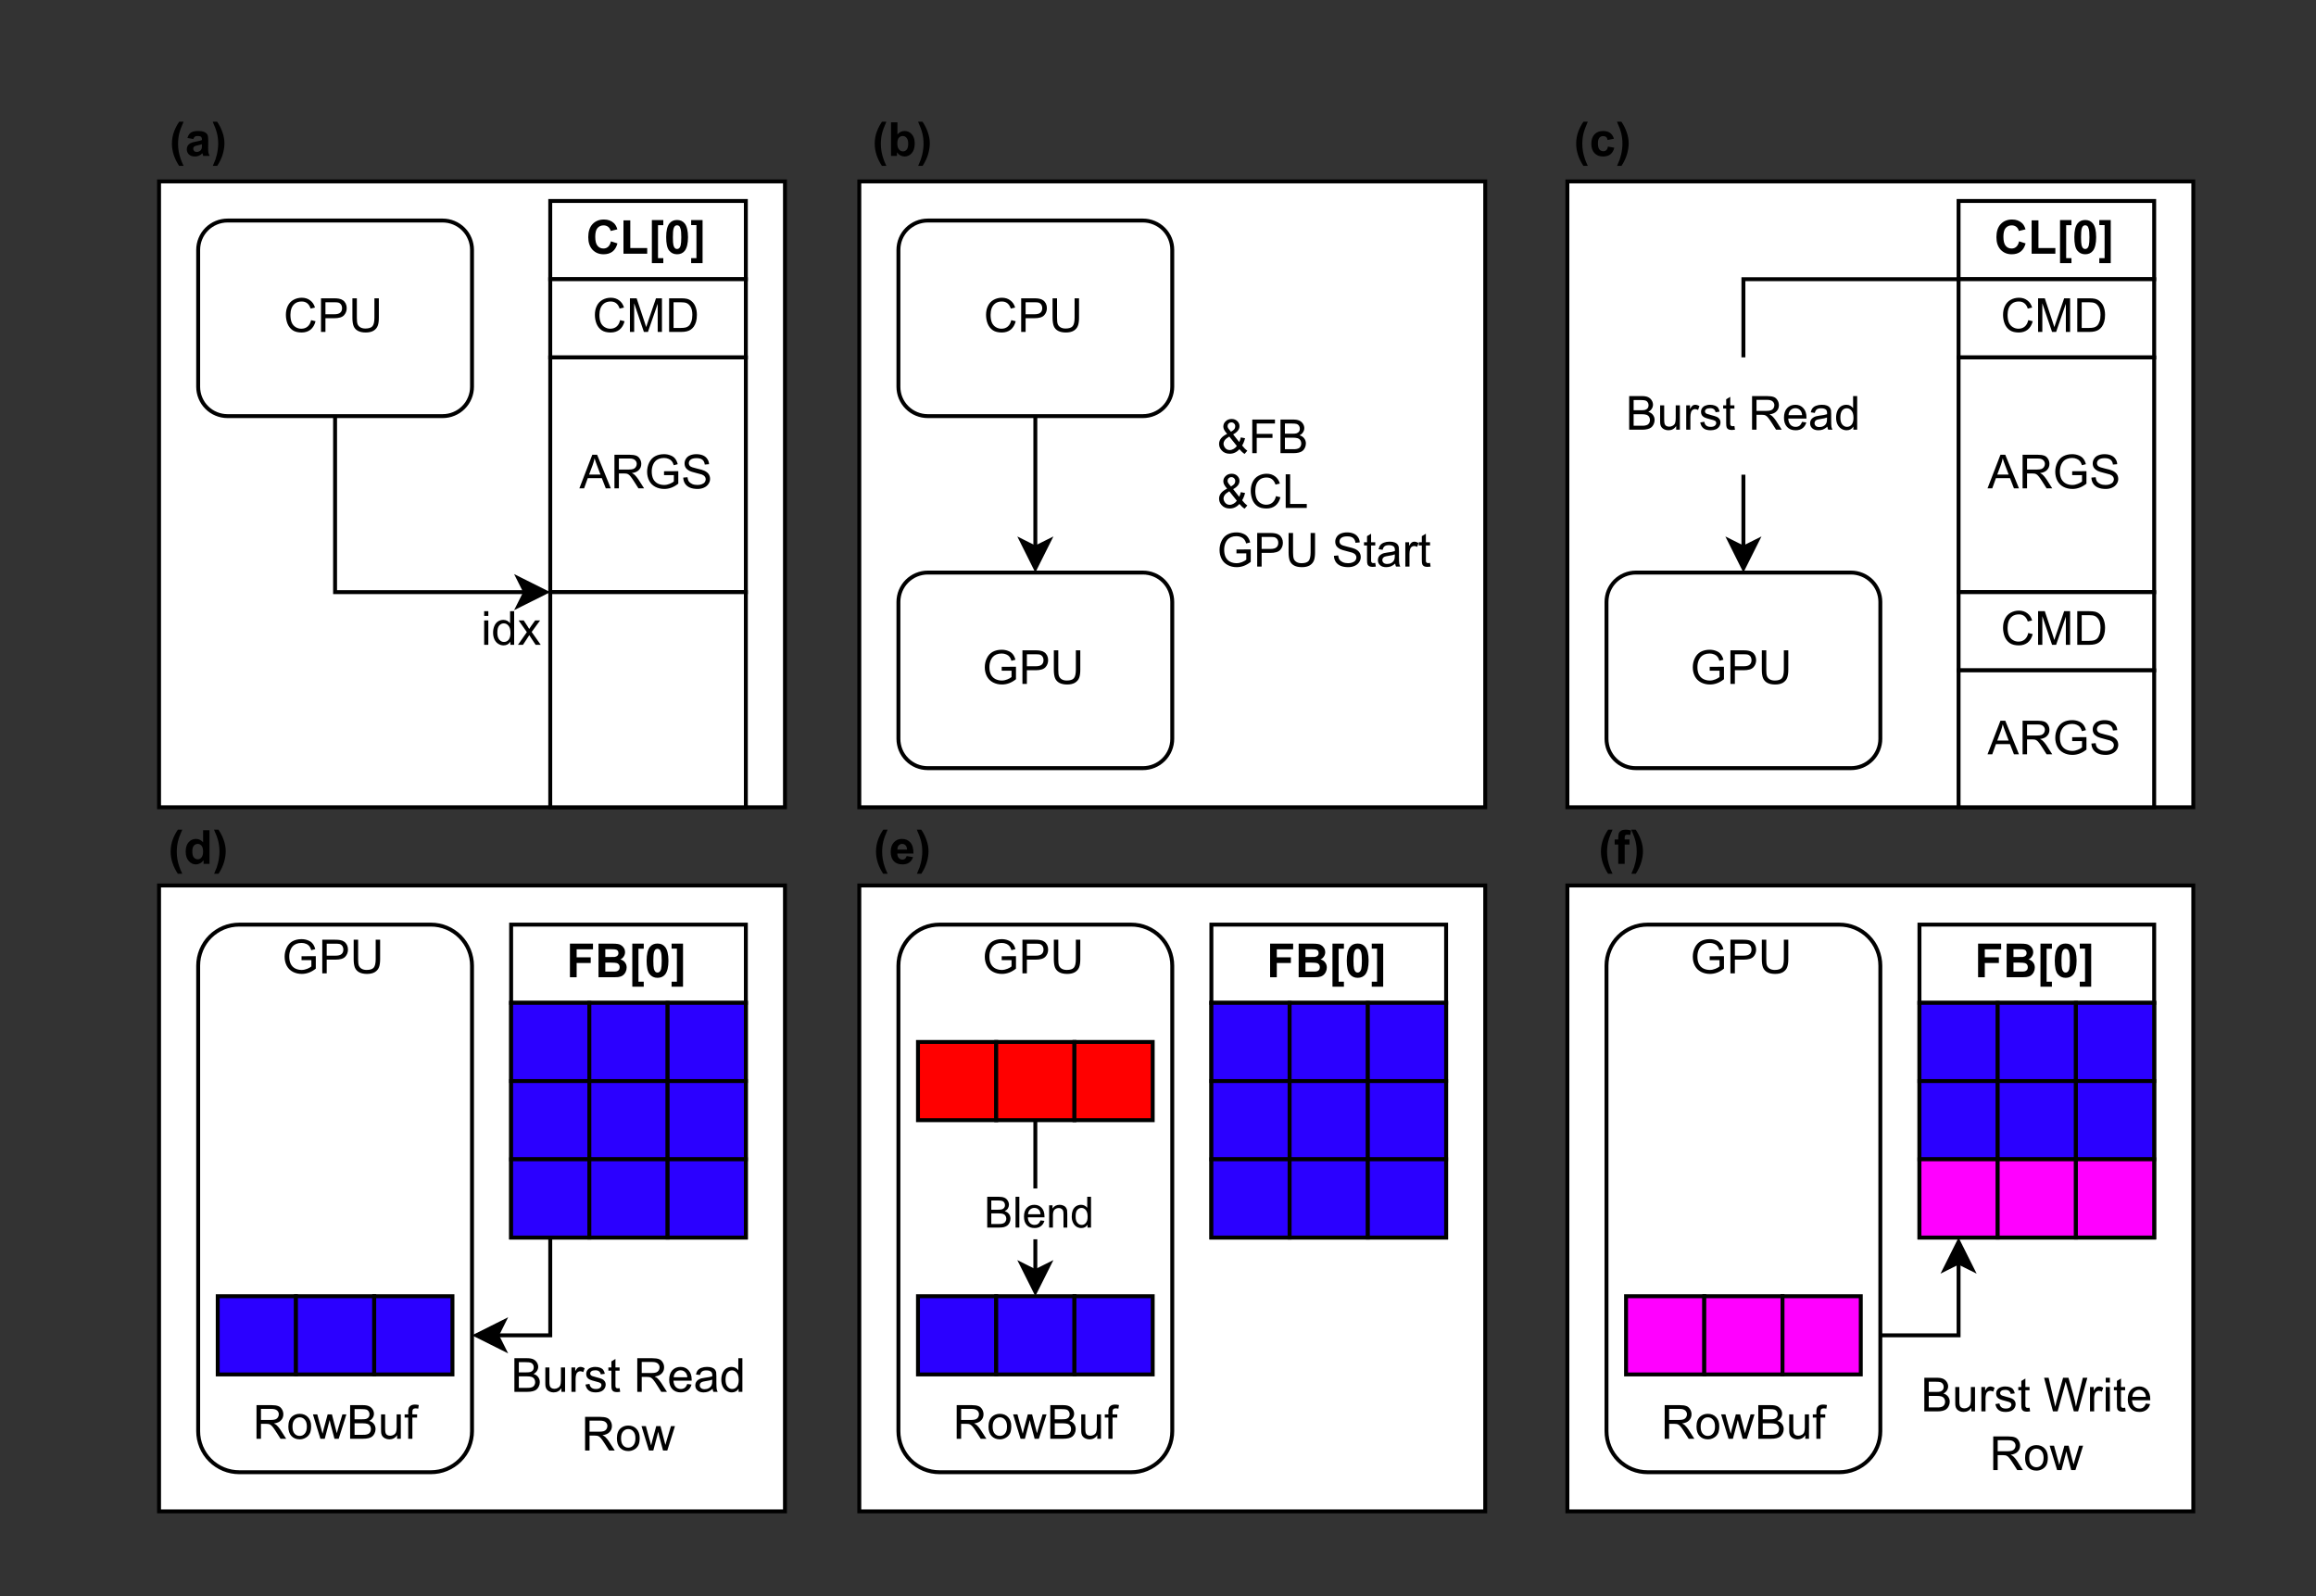 <?xml version="1.0" encoding="UTF-8"?>
<svg xmlns="http://www.w3.org/2000/svg" xmlns:xlink="http://www.w3.org/1999/xlink" width="383.04pt" height="264pt" viewBox="0 0 383.04 264" version="1.1">
<rect x="0" y="0" width="383.04" height="264" fill="#333333" stroke="none"/>
<defs>
<g>
<symbol overflow="visible" id="glyph0-0">
<path style="stroke:none;" d="M 0.969 0 L 0.969 -4.859 L 4.859 -4.859 L 4.859 0 Z M 1.094 -0.125 L 4.734 -0.125 L 4.734 -4.734 L 1.094 -4.734 Z M 1.094 -0.125 "/>
</symbol>
<symbol overflow="visible" id="glyph0-1">
<path style="stroke:none;" d="M 4.125 -2.047 L 5.203 -1.703 C 5.035 -1.086 4.758 -0.633 4.375 -0.344 C 3.988 -0.051 3.5 0.094 2.906 0.094 C 2.164 0.094 1.555 -0.156 1.078 -0.656 C 0.609 -1.164 0.375 -1.859 0.375 -2.734 C 0.375 -3.66 0.609 -4.379 1.078 -4.891 C 1.555 -5.398 2.188 -5.656 2.969 -5.656 C 3.645 -5.656 4.195 -5.453 4.625 -5.047 C 4.875 -4.805 5.062 -4.469 5.188 -4.031 L 4.078 -3.766 C 4.016 -4.047 3.879 -4.27 3.672 -4.438 C 3.461 -4.602 3.207 -4.688 2.906 -4.688 C 2.5 -4.688 2.164 -4.539 1.906 -4.25 C 1.656 -3.957 1.531 -3.477 1.531 -2.812 C 1.531 -2.113 1.656 -1.613 1.906 -1.312 C 2.156 -1.008 2.484 -0.859 2.891 -0.859 C 3.191 -0.859 3.445 -0.953 3.656 -1.141 C 3.875 -1.336 4.031 -1.641 4.125 -2.047 Z M 4.125 -2.047 "/>
</symbol>
<symbol overflow="visible" id="glyph0-2">
<path style="stroke:none;" d="M 0.594 0 L 0.594 -5.516 L 1.719 -5.516 L 1.719 -0.938 L 4.516 -0.938 L 4.516 0 Z M 0.594 0 "/>
</symbol>
<symbol overflow="visible" id="glyph0-3">
<path style="stroke:none;" d="M 0.547 1.562 L 0.547 -5.562 L 2.438 -5.562 L 2.438 -4.719 L 1.562 -4.719 L 1.562 0.734 L 2.438 0.734 L 2.438 1.562 Z M 0.547 1.562 "/>
</symbol>
<symbol overflow="visible" id="glyph0-4">
<path style="stroke:none;" d="M 2.125 -5.578 C 2.664 -5.578 3.086 -5.383 3.391 -5 C 3.754 -4.551 3.938 -3.797 3.938 -2.734 C 3.938 -1.691 3.754 -0.938 3.391 -0.469 C 3.086 -0.094 2.664 0.094 2.125 0.094 C 1.582 0.094 1.145 -0.113 0.812 -0.531 C 0.488 -0.945 0.328 -1.688 0.328 -2.75 C 0.328 -3.801 0.508 -4.555 0.875 -5.016 C 1.176 -5.391 1.594 -5.578 2.125 -5.578 Z M 2.125 -4.703 C 2 -4.703 1.883 -4.66 1.781 -4.578 C 1.688 -4.492 1.609 -4.348 1.547 -4.141 C 1.473 -3.859 1.438 -3.391 1.438 -2.734 C 1.438 -2.086 1.469 -1.641 1.531 -1.391 C 1.602 -1.148 1.688 -0.988 1.781 -0.906 C 1.883 -0.82 2 -0.781 2.125 -0.781 C 2.258 -0.781 2.375 -0.82 2.469 -0.906 C 2.57 -0.988 2.656 -1.141 2.719 -1.359 C 2.789 -1.629 2.828 -2.086 2.828 -2.734 C 2.828 -3.391 2.789 -3.836 2.719 -4.078 C 2.656 -4.328 2.57 -4.492 2.469 -4.578 C 2.375 -4.66 2.258 -4.703 2.125 -4.703 Z M 2.125 -4.703 "/>
</symbol>
<symbol overflow="visible" id="glyph0-5">
<path style="stroke:none;" d="M 2.031 -5.562 L 2.031 1.562 L 0.141 1.562 L 0.141 0.734 L 1.016 0.734 L 1.016 -4.734 L 0.141 -4.734 L 0.141 -5.562 Z M 2.031 -5.562 "/>
</symbol>
<symbol overflow="visible" id="glyph0-6">
<path style="stroke:none;" d="M 0.578 0 L 0.578 -5.562 L 4.391 -5.562 L 4.391 -4.625 L 1.688 -4.625 L 1.688 -3.297 L 4.016 -3.297 L 4.016 -2.359 L 1.688 -2.359 L 1.688 0 Z M 0.578 0 "/>
</symbol>
<symbol overflow="visible" id="glyph0-7">
<path style="stroke:none;" d="M 0.562 -5.562 L 2.797 -5.562 C 3.234 -5.562 3.555 -5.539 3.766 -5.5 C 3.984 -5.469 4.176 -5.391 4.344 -5.266 C 4.52 -5.148 4.664 -4.992 4.781 -4.797 C 4.895 -4.609 4.953 -4.395 4.953 -4.156 C 4.953 -3.895 4.879 -3.656 4.734 -3.438 C 4.598 -3.219 4.41 -3.055 4.172 -2.953 C 4.504 -2.859 4.758 -2.691 4.938 -2.453 C 5.125 -2.211 5.219 -1.93 5.219 -1.609 C 5.219 -1.359 5.16 -1.113 5.047 -0.875 C 4.93 -0.633 4.77 -0.441 4.562 -0.297 C 4.363 -0.16 4.113 -0.07 3.812 -0.031 C 3.625 -0.008 3.172 0 2.453 0 L 0.562 0 Z M 1.688 -4.641 L 1.688 -3.344 L 2.422 -3.344 C 2.859 -3.344 3.129 -3.348 3.234 -3.359 C 3.43 -3.391 3.582 -3.457 3.688 -3.562 C 3.801 -3.676 3.859 -3.82 3.859 -4 C 3.859 -4.176 3.812 -4.316 3.719 -4.422 C 3.625 -4.523 3.484 -4.586 3.297 -4.609 C 3.18 -4.629 2.859 -4.641 2.328 -4.641 Z M 1.688 -2.422 L 1.688 -0.938 L 2.734 -0.938 C 3.141 -0.938 3.395 -0.945 3.5 -0.969 C 3.664 -1 3.801 -1.07 3.906 -1.188 C 4.008 -1.312 4.062 -1.473 4.062 -1.672 C 4.062 -1.836 4.02 -1.977 3.938 -2.094 C 3.863 -2.207 3.75 -2.289 3.594 -2.344 C 3.438 -2.395 3.102 -2.422 2.594 -2.422 Z M 1.688 -2.422 "/>
</symbol>
<symbol overflow="visible" id="glyph0-8">
<path style="stroke:none;" d="M 2.328 1.641 L 1.594 1.641 C 1.207 1.055 0.91 0.453 0.703 -0.172 C 0.504 -0.805 0.406 -1.422 0.406 -2.016 C 0.406 -2.742 0.531 -3.438 0.781 -4.094 C 1 -4.656 1.273 -5.176 1.609 -5.656 L 2.328 -5.656 C 1.984 -4.883 1.742 -4.227 1.609 -3.688 C 1.484 -3.156 1.422 -2.586 1.422 -1.984 C 1.422 -1.578 1.457 -1.156 1.531 -0.719 C 1.613 -0.281 1.723 0.129 1.859 0.516 C 1.941 0.773 2.098 1.148 2.328 1.641 Z M 2.328 1.641 "/>
</symbol>
<symbol overflow="visible" id="glyph0-9">
<path style="stroke:none;" d="M 1.359 -2.797 L 0.391 -2.969 C 0.492 -3.363 0.676 -3.656 0.938 -3.844 C 1.207 -4.031 1.602 -4.125 2.125 -4.125 C 2.602 -4.125 2.957 -4.066 3.188 -3.953 C 3.426 -3.836 3.594 -3.691 3.688 -3.516 C 3.781 -3.348 3.828 -3.031 3.828 -2.562 L 3.812 -1.328 C 3.812 -0.973 3.828 -0.707 3.859 -0.531 C 3.898 -0.363 3.969 -0.188 4.062 0 L 3 0 C 2.977 -0.07 2.945 -0.176 2.906 -0.312 C 2.883 -0.375 2.867 -0.414 2.859 -0.438 C 2.68 -0.258 2.488 -0.125 2.281 -0.031 C 2.07 0.051 1.848 0.094 1.609 0.094 C 1.203 0.094 0.879 -0.016 0.641 -0.234 C 0.398 -0.461 0.281 -0.75 0.281 -1.094 C 0.281 -1.32 0.332 -1.523 0.438 -1.703 C 0.551 -1.879 0.703 -2.016 0.891 -2.109 C 1.086 -2.211 1.375 -2.297 1.75 -2.359 C 2.238 -2.453 2.582 -2.539 2.781 -2.625 L 2.781 -2.734 C 2.781 -2.941 2.727 -3.086 2.625 -3.172 C 2.52 -3.254 2.332 -3.297 2.062 -3.297 C 1.863 -3.297 1.711 -3.258 1.609 -3.188 C 1.504 -3.113 1.422 -2.984 1.359 -2.797 Z M 2.781 -1.938 C 2.645 -1.883 2.426 -1.828 2.125 -1.766 C 1.832 -1.703 1.641 -1.641 1.547 -1.578 C 1.41 -1.484 1.344 -1.359 1.344 -1.203 C 1.344 -1.055 1.395 -0.926 1.5 -0.812 C 1.613 -0.707 1.758 -0.656 1.938 -0.656 C 2.125 -0.656 2.305 -0.719 2.484 -0.844 C 2.609 -0.945 2.691 -1.066 2.734 -1.203 C 2.766 -1.297 2.781 -1.469 2.781 -1.719 Z M 2.781 -1.938 "/>
</symbol>
<symbol overflow="visible" id="glyph0-10">
<path style="stroke:none;" d="M 0.266 1.641 C 0.473 1.18 0.617 0.832 0.703 0.594 C 0.785 0.352 0.863 0.078 0.938 -0.234 C 1.008 -0.547 1.062 -0.844 1.094 -1.125 C 1.133 -1.406 1.156 -1.691 1.156 -1.984 C 1.156 -2.586 1.094 -3.156 0.969 -3.688 C 0.844 -4.227 0.602 -4.883 0.25 -5.656 L 0.984 -5.656 C 1.359 -5.113 1.648 -4.535 1.859 -3.922 C 2.078 -3.316 2.188 -2.703 2.188 -2.078 C 2.188 -1.547 2.102 -0.977 1.938 -0.375 C 1.75 0.301 1.438 0.973 1 1.641 Z M 0.266 1.641 "/>
</symbol>
<symbol overflow="visible" id="glyph0-11">
<path style="stroke:none;" d="M 0.516 0 L 0.516 -5.562 L 1.578 -5.562 L 1.578 -3.562 C 1.91 -3.938 2.301 -4.125 2.75 -4.125 C 3.238 -4.125 3.641 -3.941 3.953 -3.578 C 4.273 -3.223 4.438 -2.719 4.438 -2.062 C 4.438 -1.375 4.273 -0.844 3.953 -0.469 C 3.629 -0.094 3.234 0.094 2.766 0.094 C 2.535 0.094 2.305 0.035 2.078 -0.078 C 1.859 -0.191 1.664 -0.363 1.5 -0.594 L 1.5 0 Z M 1.562 -2.094 C 1.562 -1.676 1.629 -1.367 1.766 -1.172 C 1.953 -0.891 2.195 -0.75 2.5 -0.75 C 2.738 -0.75 2.941 -0.848 3.109 -1.047 C 3.273 -1.254 3.359 -1.57 3.359 -2 C 3.359 -2.457 3.27 -2.785 3.094 -2.984 C 2.926 -3.191 2.711 -3.297 2.453 -3.297 C 2.203 -3.297 1.988 -3.195 1.812 -3 C 1.645 -2.801 1.562 -2.5 1.562 -2.094 Z M 1.562 -2.094 "/>
</symbol>
<symbol overflow="visible" id="glyph0-12">
<path style="stroke:none;" d="M 4.062 -2.844 L 3.016 -2.641 C 2.984 -2.859 2.906 -3.02 2.781 -3.125 C 2.656 -3.227 2.492 -3.281 2.297 -3.281 C 2.023 -3.281 1.812 -3.188 1.656 -3 C 1.5 -2.82 1.422 -2.516 1.422 -2.078 C 1.422 -1.609 1.5 -1.273 1.656 -1.078 C 1.82 -0.879 2.039 -0.781 2.312 -0.781 C 2.508 -0.781 2.672 -0.836 2.797 -0.953 C 2.93 -1.066 3.023 -1.266 3.078 -1.547 L 4.125 -1.359 C 4.008 -0.879 3.797 -0.516 3.484 -0.266 C 3.18 -0.023 2.77 0.094 2.25 0.094 C 1.664 0.094 1.195 -0.094 0.844 -0.469 C 0.5 -0.844 0.328 -1.359 0.328 -2.016 C 0.328 -2.672 0.5 -3.188 0.844 -3.562 C 1.195 -3.938 1.676 -4.125 2.281 -4.125 C 2.77 -4.125 3.156 -4.016 3.438 -3.797 C 3.727 -3.586 3.938 -3.27 4.062 -2.844 Z M 4.062 -2.844 "/>
</symbol>
<symbol overflow="visible" id="glyph0-13">
<path style="stroke:none;" d="M 4.25 0 L 3.266 0 L 3.266 -0.594 C 3.098 -0.363 2.898 -0.191 2.672 -0.078 C 2.453 0.035 2.227 0.094 2 0.094 C 1.539 0.094 1.145 -0.094 0.812 -0.469 C 0.477 -0.844 0.312 -1.363 0.312 -2.031 C 0.312 -2.707 0.473 -3.223 0.797 -3.578 C 1.117 -3.941 1.523 -4.125 2.016 -4.125 C 2.461 -4.125 2.852 -3.938 3.188 -3.562 L 3.188 -5.562 L 4.25 -5.562 Z M 1.406 -2.094 C 1.406 -1.664 1.461 -1.359 1.578 -1.172 C 1.754 -0.891 2 -0.75 2.312 -0.75 C 2.551 -0.75 2.754 -0.852 2.922 -1.062 C 3.098 -1.27 3.188 -1.582 3.188 -2 C 3.188 -2.457 3.102 -2.785 2.938 -2.984 C 2.77 -3.191 2.555 -3.297 2.297 -3.297 C 2.047 -3.297 1.832 -3.195 1.656 -3 C 1.488 -2.801 1.406 -2.5 1.406 -2.094 Z M 1.406 -2.094 "/>
</symbol>
<symbol overflow="visible" id="glyph0-14">
<path style="stroke:none;" d="M 2.891 -1.281 L 3.953 -1.109 C 3.816 -0.711 3.598 -0.41 3.297 -0.203 C 3.004 -0.004 2.641 0.094 2.203 0.094 C 1.504 0.094 0.984 -0.133 0.641 -0.594 C 0.379 -0.957 0.25 -1.422 0.25 -1.984 C 0.25 -2.648 0.422 -3.172 0.766 -3.547 C 1.117 -3.93 1.562 -4.125 2.094 -4.125 C 2.688 -4.125 3.156 -3.926 3.5 -3.531 C 3.852 -3.133 4.023 -2.523 4.016 -1.703 L 1.344 -1.703 C 1.344 -1.391 1.426 -1.145 1.594 -0.969 C 1.758 -0.789 1.961 -0.703 2.203 -0.703 C 2.367 -0.703 2.508 -0.75 2.625 -0.844 C 2.738 -0.938 2.828 -1.082 2.891 -1.281 Z M 2.953 -2.359 C 2.941 -2.672 2.859 -2.906 2.703 -3.062 C 2.555 -3.219 2.375 -3.297 2.156 -3.297 C 1.926 -3.297 1.734 -3.211 1.578 -3.047 C 1.43 -2.879 1.359 -2.648 1.359 -2.359 Z M 2.953 -2.359 "/>
</symbol>
<symbol overflow="visible" id="glyph0-15">
<path style="stroke:none;" d="M 0.094 -4.031 L 0.688 -4.031 L 0.688 -4.328 C 0.688 -4.672 0.723 -4.926 0.797 -5.094 C 0.867 -5.258 1 -5.395 1.188 -5.5 C 1.383 -5.602 1.629 -5.656 1.922 -5.656 C 2.223 -5.656 2.52 -5.609 2.812 -5.516 L 2.672 -4.781 C 2.504 -4.812 2.344 -4.828 2.188 -4.828 C 2.031 -4.828 1.914 -4.789 1.844 -4.719 C 1.781 -4.656 1.75 -4.52 1.75 -4.312 L 1.75 -4.031 L 2.547 -4.031 L 2.547 -3.188 L 1.75 -3.188 L 1.75 0 L 0.688 0 L 0.688 -3.188 L 0.094 -3.188 Z M 0.094 -4.031 "/>
</symbol>
<symbol overflow="visible" id="glyph1-0">
<path style="stroke:none;" d="M 0.969 0 L 0.969 -4.859 L 4.859 -4.859 L 4.859 0 Z M 1.094 -0.125 L 4.734 -0.125 L 4.734 -4.734 L 1.094 -4.734 Z M 1.094 -0.125 "/>
</symbol>
<symbol overflow="visible" id="glyph1-1">
<path style="stroke:none;" d="M 4.562 -1.953 L 5.297 -1.766 C 5.141 -1.16 4.863 -0.695 4.469 -0.375 C 4.07 -0.062 3.582 0.094 3 0.094 C 2.395 0.094 1.906 -0.023 1.531 -0.266 C 1.156 -0.516 0.867 -0.867 0.672 -1.328 C 0.484 -1.797 0.391 -2.297 0.391 -2.828 C 0.391 -3.398 0.5 -3.898 0.719 -4.328 C 0.938 -4.766 1.25 -5.094 1.656 -5.312 C 2.07 -5.539 2.523 -5.656 3.016 -5.656 C 3.566 -5.656 4.031 -5.508 4.406 -5.219 C 4.789 -4.938 5.055 -4.539 5.203 -4.031 L 4.484 -3.859 C 4.348 -4.266 4.156 -4.562 3.906 -4.75 C 3.664 -4.938 3.363 -5.031 3 -5.031 C 2.57 -5.031 2.211 -4.926 1.922 -4.719 C 1.641 -4.508 1.438 -4.234 1.312 -3.891 C 1.195 -3.547 1.141 -3.191 1.141 -2.828 C 1.141 -2.348 1.207 -1.93 1.344 -1.578 C 1.488 -1.234 1.707 -0.973 2 -0.797 C 2.289 -0.617 2.602 -0.531 2.938 -0.531 C 3.352 -0.531 3.703 -0.648 3.984 -0.891 C 4.266 -1.129 4.457 -1.484 4.562 -1.953 Z M 4.562 -1.953 "/>
</symbol>
<symbol overflow="visible" id="glyph1-2">
<path style="stroke:none;" d="M 0.578 0 L 0.578 -5.562 L 1.688 -5.562 L 3 -1.625 C 3.125 -1.258 3.211 -0.984 3.266 -0.797 C 3.328 -1.004 3.426 -1.301 3.562 -1.688 L 4.891 -5.562 L 5.875 -5.562 L 5.875 0 L 5.172 0 L 5.172 -4.656 L 3.562 0 L 2.891 0 L 1.281 -4.734 L 1.281 0 Z M 0.578 0 "/>
</symbol>
<symbol overflow="visible" id="glyph1-3">
<path style="stroke:none;" d="M 0.594 0 L 0.594 -5.562 L 2.516 -5.562 C 2.941 -5.562 3.27 -5.535 3.5 -5.484 C 3.82 -5.41 4.094 -5.273 4.312 -5.078 C 4.613 -4.828 4.832 -4.508 4.969 -4.125 C 5.113 -3.738 5.188 -3.301 5.188 -2.812 C 5.188 -2.383 5.141 -2.008 5.047 -1.688 C 4.953 -1.363 4.828 -1.094 4.672 -0.875 C 4.516 -0.664 4.344 -0.5 4.156 -0.375 C 3.977 -0.25 3.758 -0.156 3.5 -0.094 C 3.238 -0.031 2.941 0 2.609 0 Z M 1.328 -0.656 L 2.516 -0.656 C 2.891 -0.656 3.18 -0.688 3.391 -0.75 C 3.598 -0.82 3.766 -0.922 3.891 -1.047 C 4.055 -1.223 4.188 -1.457 4.281 -1.75 C 4.383 -2.039 4.438 -2.398 4.438 -2.828 C 4.438 -3.398 4.336 -3.844 4.141 -4.156 C 3.953 -4.469 3.723 -4.676 3.453 -4.781 C 3.254 -4.863 2.938 -4.906 2.5 -4.906 L 1.328 -4.906 Z M 1.328 -0.656 "/>
</symbol>
<symbol overflow="visible" id="glyph1-4">
<path style="stroke:none;" d="M -0.016 0 L 2.125 -5.562 L 2.922 -5.562 L 5.188 0 L 4.359 0 L 3.703 -1.688 L 1.375 -1.688 L 0.766 0 Z M 1.594 -2.281 L 3.484 -2.281 L 2.891 -3.828 C 2.711 -4.297 2.582 -4.676 2.5 -4.969 C 2.426 -4.613 2.328 -4.258 2.203 -3.906 Z M 1.594 -2.281 "/>
</symbol>
<symbol overflow="visible" id="glyph1-5">
<path style="stroke:none;" d="M 0.609 0 L 0.609 -5.562 L 3.078 -5.562 C 3.566 -5.562 3.941 -5.508 4.203 -5.406 C 4.461 -5.312 4.664 -5.133 4.812 -4.875 C 4.969 -4.625 5.047 -4.348 5.047 -4.047 C 5.047 -3.648 4.914 -3.316 4.656 -3.047 C 4.406 -2.773 4.016 -2.602 3.484 -2.531 C 3.68 -2.438 3.832 -2.344 3.938 -2.25 C 4.145 -2.051 4.348 -1.805 4.547 -1.516 L 5.516 0 L 4.578 0 L 3.844 -1.156 C 3.633 -1.488 3.457 -1.742 3.312 -1.922 C 3.176 -2.098 3.051 -2.223 2.938 -2.297 C 2.832 -2.367 2.723 -2.414 2.609 -2.438 C 2.523 -2.457 2.391 -2.469 2.203 -2.469 L 1.344 -2.469 L 1.344 0 Z M 1.344 -3.109 L 2.922 -3.109 C 3.266 -3.109 3.531 -3.141 3.719 -3.203 C 3.906 -3.273 4.047 -3.383 4.141 -3.531 C 4.242 -3.688 4.297 -3.859 4.297 -4.047 C 4.297 -4.305 4.195 -4.52 4 -4.688 C 3.812 -4.852 3.516 -4.938 3.109 -4.938 L 1.344 -4.938 Z M 1.344 -3.109 "/>
</symbol>
<symbol overflow="visible" id="glyph1-6">
<path style="stroke:none;" d="M 3.203 -2.188 L 3.203 -2.828 L 5.562 -2.844 L 5.562 -0.781 C 5.195 -0.488 4.82 -0.27 4.438 -0.125 C 4.051 0.02 3.656 0.094 3.25 0.094 C 2.707 0.094 2.211 -0.02 1.766 -0.25 C 1.316 -0.488 0.977 -0.828 0.75 -1.266 C 0.52 -1.711 0.406 -2.207 0.406 -2.75 C 0.406 -3.289 0.52 -3.797 0.75 -4.266 C 0.977 -4.734 1.301 -5.082 1.719 -5.312 C 2.145 -5.539 2.641 -5.656 3.203 -5.656 C 3.598 -5.656 3.957 -5.586 4.281 -5.453 C 4.613 -5.328 4.867 -5.145 5.047 -4.906 C 5.234 -4.676 5.375 -4.375 5.469 -4 L 4.812 -3.828 C 4.727 -4.109 4.625 -4.328 4.5 -4.484 C 4.375 -4.648 4.195 -4.781 3.969 -4.875 C 3.738 -4.977 3.484 -5.031 3.203 -5.031 C 2.867 -5.031 2.578 -4.977 2.328 -4.875 C 2.078 -4.77 1.879 -4.633 1.734 -4.469 C 1.586 -4.301 1.473 -4.117 1.391 -3.922 C 1.242 -3.578 1.172 -3.203 1.172 -2.797 C 1.172 -2.305 1.254 -1.891 1.422 -1.547 C 1.598 -1.211 1.848 -0.961 2.172 -0.797 C 2.492 -0.641 2.844 -0.562 3.219 -0.562 C 3.531 -0.562 3.836 -0.625 4.141 -0.75 C 4.441 -0.875 4.672 -1.004 4.828 -1.141 L 4.828 -2.188 Z M 3.203 -2.188 "/>
</symbol>
<symbol overflow="visible" id="glyph1-7">
<path style="stroke:none;" d="M 0.344 -1.781 L 1.047 -1.844 C 1.078 -1.562 1.148 -1.332 1.266 -1.156 C 1.391 -0.977 1.578 -0.832 1.828 -0.719 C 2.078 -0.613 2.363 -0.562 2.688 -0.562 C 2.969 -0.562 3.211 -0.602 3.422 -0.688 C 3.641 -0.77 3.801 -0.883 3.906 -1.031 C 4.008 -1.176 4.062 -1.336 4.062 -1.516 C 4.062 -1.68 4.008 -1.828 3.906 -1.953 C 3.812 -2.086 3.645 -2.203 3.406 -2.297 C 3.258 -2.348 2.93 -2.438 2.422 -2.562 C 1.91 -2.688 1.551 -2.801 1.344 -2.906 C 1.082 -3.051 0.883 -3.223 0.75 -3.422 C 0.625 -3.629 0.562 -3.863 0.562 -4.125 C 0.562 -4.406 0.641 -4.664 0.797 -4.906 C 0.953 -5.156 1.18 -5.344 1.484 -5.469 C 1.797 -5.594 2.141 -5.656 2.516 -5.656 C 2.93 -5.656 3.297 -5.586 3.609 -5.453 C 3.922 -5.316 4.16 -5.117 4.328 -4.859 C 4.504 -4.609 4.598 -4.32 4.609 -4 L 3.906 -3.938 C 3.863 -4.289 3.734 -4.555 3.516 -4.734 C 3.297 -4.91 2.973 -5 2.547 -5 C 2.098 -5 1.77 -4.914 1.562 -4.75 C 1.363 -4.594 1.266 -4.398 1.266 -4.172 C 1.266 -3.973 1.336 -3.805 1.484 -3.672 C 1.629 -3.547 2 -3.414 2.594 -3.281 C 3.195 -3.145 3.609 -3.023 3.828 -2.922 C 4.148 -2.773 4.391 -2.586 4.547 -2.359 C 4.703 -2.129 4.781 -1.863 4.781 -1.562 C 4.781 -1.27 4.691 -0.992 4.516 -0.734 C 4.348 -0.473 4.102 -0.27 3.781 -0.125 C 3.469 0.02 3.113 0.094 2.719 0.094 C 2.219 0.094 1.797 0.02 1.453 -0.125 C 1.109 -0.27 0.836 -0.488 0.641 -0.781 C 0.453 -1.082 0.352 -1.414 0.344 -1.781 Z M 0.344 -1.781 "/>
</symbol>
<symbol overflow="visible" id="glyph1-8">
<path style="stroke:none;" d="M 0.516 -4.781 L 0.516 -5.562 L 1.203 -5.562 L 1.203 -4.781 Z M 0.516 0 L 0.516 -4.031 L 1.203 -4.031 L 1.203 0 Z M 0.516 0 "/>
</symbol>
<symbol overflow="visible" id="glyph1-9">
<path style="stroke:none;" d="M 3.125 0 L 3.125 -0.516 C 2.863 -0.109 2.488 0.094 2 0.094 C 1.676 0.094 1.379 0.004 1.109 -0.172 C 0.836 -0.348 0.629 -0.594 0.484 -0.906 C 0.336 -1.227 0.266 -1.598 0.266 -2.016 C 0.266 -2.41 0.332 -2.77 0.469 -3.094 C 0.602 -3.426 0.801 -3.68 1.062 -3.859 C 1.332 -4.035 1.633 -4.125 1.969 -4.125 C 2.207 -4.125 2.422 -4.07 2.609 -3.969 C 2.805 -3.863 2.961 -3.727 3.078 -3.562 L 3.078 -5.562 L 3.75 -5.562 L 3.75 0 Z M 0.969 -2.016 C 0.969 -1.492 1.078 -1.102 1.297 -0.844 C 1.516 -0.594 1.77 -0.469 2.062 -0.469 C 2.363 -0.469 2.617 -0.586 2.828 -0.828 C 3.035 -1.078 3.141 -1.453 3.141 -1.953 C 3.141 -2.504 3.031 -2.906 2.812 -3.156 C 2.602 -3.414 2.344 -3.547 2.031 -3.547 C 1.727 -3.547 1.473 -3.422 1.266 -3.172 C 1.066 -2.93 0.969 -2.547 0.969 -2.016 Z M 0.969 -2.016 "/>
</symbol>
<symbol overflow="visible" id="glyph1-10">
<path style="stroke:none;" d="M 0.062 0 L 1.531 -2.094 L 0.172 -4.031 L 1.016 -4.031 L 1.641 -3.078 C 1.754 -2.898 1.848 -2.75 1.922 -2.625 C 2.023 -2.789 2.125 -2.941 2.219 -3.078 L 2.906 -4.031 L 3.719 -4.031 L 2.328 -2.125 L 3.828 0 L 2.984 0 L 2.156 -1.25 L 1.938 -1.594 L 0.891 0 Z M 0.062 0 "/>
</symbol>
<symbol overflow="visible" id="glyph1-11">
<path style="stroke:none;" d="M 0.594 0 L 0.594 -5.562 L 2.703 -5.562 C 3.066 -5.562 3.348 -5.539 3.547 -5.5 C 3.816 -5.457 4.039 -5.367 4.219 -5.234 C 4.406 -5.109 4.555 -4.93 4.672 -4.703 C 4.785 -4.473 4.844 -4.223 4.844 -3.953 C 4.844 -3.473 4.691 -3.07 4.391 -2.75 C 4.086 -2.426 3.547 -2.266 2.766 -2.266 L 1.328 -2.266 L 1.328 0 Z M 1.328 -2.922 L 2.766 -2.922 C 3.242 -2.922 3.582 -3.008 3.781 -3.188 C 3.977 -3.363 4.078 -3.609 4.078 -3.922 C 4.078 -4.16 4.02 -4.363 3.906 -4.531 C 3.789 -4.695 3.633 -4.805 3.438 -4.859 C 3.312 -4.891 3.082 -4.906 2.75 -4.906 L 1.328 -4.906 Z M 1.328 -2.922 "/>
</symbol>
<symbol overflow="visible" id="glyph1-12">
<path style="stroke:none;" d="M 4.25 -5.562 L 4.984 -5.562 L 4.984 -2.344 C 4.984 -1.789 4.922 -1.348 4.797 -1.016 C 4.672 -0.68 4.441 -0.41 4.109 -0.203 C 3.773 -0.004 3.344 0.094 2.812 0.094 C 2.289 0.094 1.863 0.004 1.531 -0.172 C 1.195 -0.348 0.957 -0.609 0.812 -0.953 C 0.676 -1.297 0.609 -1.758 0.609 -2.344 L 0.609 -5.562 L 1.344 -5.562 L 1.344 -2.344 C 1.344 -1.863 1.383 -1.508 1.469 -1.281 C 1.562 -1.051 1.719 -0.875 1.938 -0.75 C 2.156 -0.625 2.426 -0.562 2.75 -0.562 C 3.289 -0.562 3.676 -0.68 3.906 -0.922 C 4.133 -1.172 4.25 -1.645 4.25 -2.344 Z M 4.25 -5.562 "/>
</symbol>
<symbol overflow="visible" id="glyph1-13">
<path style="stroke:none;" d="M 0.562 0 L 0.562 -5.562 L 2.656 -5.562 C 3.082 -5.562 3.422 -5.504 3.672 -5.391 C 3.93 -5.273 4.133 -5.098 4.281 -4.859 C 4.426 -4.629 4.5 -4.391 4.5 -4.141 C 4.5 -3.898 4.43 -3.676 4.297 -3.469 C 4.172 -3.258 3.977 -3.086 3.719 -2.953 C 4.051 -2.859 4.305 -2.691 4.484 -2.453 C 4.672 -2.211 4.766 -1.93 4.766 -1.609 C 4.766 -1.348 4.707 -1.102 4.594 -0.875 C 4.488 -0.656 4.352 -0.484 4.188 -0.359 C 4.031 -0.242 3.828 -0.156 3.578 -0.094 C 3.336 -0.031 3.039 0 2.688 0 Z M 1.297 -3.219 L 2.5 -3.219 C 2.832 -3.219 3.066 -3.238 3.203 -3.281 C 3.391 -3.344 3.531 -3.438 3.625 -3.562 C 3.719 -3.688 3.766 -3.848 3.766 -4.047 C 3.766 -4.234 3.719 -4.395 3.625 -4.531 C 3.539 -4.676 3.414 -4.773 3.25 -4.828 C 3.094 -4.879 2.816 -4.906 2.422 -4.906 L 1.297 -4.906 Z M 1.297 -0.656 L 2.688 -0.656 C 2.926 -0.656 3.094 -0.664 3.188 -0.688 C 3.352 -0.719 3.492 -0.766 3.609 -0.828 C 3.723 -0.898 3.816 -1.004 3.891 -1.141 C 3.961 -1.273 4 -1.43 4 -1.609 C 4 -1.816 3.945 -1.992 3.844 -2.141 C 3.738 -2.297 3.594 -2.406 3.406 -2.469 C 3.219 -2.531 2.945 -2.562 2.594 -2.562 L 1.297 -2.562 Z M 1.297 -0.656 "/>
</symbol>
<symbol overflow="visible" id="glyph1-14">
<path style="stroke:none;" d="M 3.156 0 L 3.156 -0.594 C 2.844 -0.133 2.414 0.094 1.875 0.094 C 1.633 0.094 1.41 0.047 1.203 -0.047 C 1.004 -0.141 0.852 -0.254 0.75 -0.391 C 0.645 -0.523 0.57 -0.691 0.531 -0.891 C 0.508 -1.023 0.5 -1.238 0.5 -1.531 L 0.5 -4.031 L 1.172 -4.031 L 1.172 -1.797 C 1.172 -1.441 1.188 -1.203 1.219 -1.078 C 1.258 -0.891 1.348 -0.742 1.484 -0.641 C 1.629 -0.547 1.805 -0.5 2.016 -0.5 C 2.211 -0.5 2.398 -0.551 2.578 -0.656 C 2.766 -0.758 2.895 -0.898 2.969 -1.078 C 3.039 -1.266 3.078 -1.531 3.078 -1.875 L 3.078 -4.031 L 3.766 -4.031 L 3.766 0 Z M 3.156 0 "/>
</symbol>
<symbol overflow="visible" id="glyph1-15">
<path style="stroke:none;" d="M 0.5 0 L 0.5 -4.031 L 1.125 -4.031 L 1.125 -3.422 C 1.281 -3.703 1.422 -3.891 1.547 -3.984 C 1.68 -4.078 1.828 -4.125 1.984 -4.125 C 2.211 -4.125 2.445 -4.047 2.688 -3.891 L 2.453 -3.266 C 2.285 -3.359 2.117 -3.406 1.953 -3.406 C 1.805 -3.406 1.672 -3.359 1.547 -3.266 C 1.43 -3.18 1.348 -3.062 1.297 -2.906 C 1.223 -2.664 1.188 -2.398 1.188 -2.109 L 1.188 0 Z M 0.5 0 "/>
</symbol>
<symbol overflow="visible" id="glyph1-16">
<path style="stroke:none;" d="M 0.234 -1.203 L 0.906 -1.312 C 0.945 -1.039 1.051 -0.832 1.219 -0.688 C 1.395 -0.539 1.641 -0.469 1.953 -0.469 C 2.266 -0.469 2.492 -0.531 2.641 -0.656 C 2.797 -0.789 2.875 -0.941 2.875 -1.109 C 2.875 -1.266 2.812 -1.383 2.688 -1.469 C 2.594 -1.531 2.359 -1.609 1.984 -1.703 C 1.484 -1.828 1.133 -1.938 0.938 -2.031 C 0.75 -2.125 0.602 -2.25 0.5 -2.406 C 0.406 -2.57 0.359 -2.754 0.359 -2.953 C 0.359 -3.141 0.395 -3.305 0.469 -3.453 C 0.551 -3.609 0.664 -3.738 0.812 -3.844 C 0.914 -3.914 1.055 -3.977 1.234 -4.031 C 1.422 -4.094 1.617 -4.125 1.828 -4.125 C 2.148 -4.125 2.43 -4.078 2.672 -3.984 C 2.91 -3.891 3.082 -3.766 3.188 -3.609 C 3.301 -3.453 3.383 -3.242 3.438 -2.984 L 2.766 -2.891 C 2.734 -3.098 2.645 -3.258 2.5 -3.375 C 2.352 -3.5 2.148 -3.562 1.891 -3.562 C 1.578 -3.562 1.352 -3.508 1.219 -3.406 C 1.082 -3.301 1.016 -3.176 1.016 -3.031 C 1.016 -2.945 1.039 -2.867 1.094 -2.797 C 1.145 -2.723 1.234 -2.66 1.359 -2.609 C 1.422 -2.586 1.617 -2.531 1.953 -2.438 C 2.441 -2.312 2.781 -2.207 2.969 -2.125 C 3.156 -2.039 3.301 -1.922 3.406 -1.766 C 3.52 -1.609 3.578 -1.414 3.578 -1.188 C 3.578 -0.957 3.508 -0.738 3.375 -0.531 C 3.25 -0.332 3.062 -0.176 2.812 -0.062 C 2.562 0.039 2.273 0.094 1.953 0.094 C 1.43 0.094 1.035 -0.016 0.766 -0.234 C 0.492 -0.453 0.316 -0.773 0.234 -1.203 Z M 0.234 -1.203 "/>
</symbol>
<symbol overflow="visible" id="glyph1-17">
<path style="stroke:none;" d="M 2 -0.609 L 2.094 0 C 1.906 0.031 1.734 0.047 1.578 0.047 C 1.336 0.047 1.145 0.008 1 -0.062 C 0.863 -0.145 0.77 -0.25 0.719 -0.375 C 0.664 -0.5 0.641 -0.766 0.641 -1.172 L 0.641 -3.5 L 0.141 -3.5 L 0.141 -4.031 L 0.641 -4.031 L 0.641 -5.031 L 1.312 -5.438 L 1.312 -4.031 L 2 -4.031 L 2 -3.5 L 1.312 -3.5 L 1.312 -1.141 C 1.312 -0.941 1.32 -0.816 1.344 -0.766 C 1.375 -0.711 1.414 -0.664 1.469 -0.625 C 1.52 -0.594 1.598 -0.578 1.703 -0.578 C 1.773 -0.578 1.875 -0.586 2 -0.609 Z M 2 -0.609 "/>
</symbol>
<symbol overflow="visible" id="glyph1-18">
<path style="stroke:none;" d=""/>
</symbol>
<symbol overflow="visible" id="glyph1-19">
<path style="stroke:none;" d="M 3.266 -1.297 L 3.969 -1.203 C 3.863 -0.797 3.66 -0.477 3.359 -0.25 C 3.055 -0.02 2.672 0.094 2.203 0.094 C 1.609 0.094 1.141 -0.086 0.797 -0.453 C 0.453 -0.816 0.281 -1.328 0.281 -1.984 C 0.281 -2.66 0.453 -3.188 0.797 -3.562 C 1.148 -3.938 1.609 -4.125 2.172 -4.125 C 2.703 -4.125 3.141 -3.938 3.484 -3.562 C 3.828 -3.195 4 -2.68 4 -2.016 C 4 -1.973 4 -1.914 4 -1.844 L 0.984 -1.844 C 1.016 -1.395 1.141 -1.051 1.359 -0.812 C 1.586 -0.582 1.867 -0.469 2.203 -0.469 C 2.453 -0.469 2.664 -0.531 2.844 -0.656 C 3.02 -0.789 3.16 -1.004 3.266 -1.297 Z M 1.031 -2.406 L 3.281 -2.406 C 3.25 -2.738 3.16 -2.988 3.016 -3.156 C 2.797 -3.426 2.516 -3.562 2.172 -3.562 C 1.859 -3.562 1.594 -3.453 1.375 -3.234 C 1.164 -3.023 1.051 -2.75 1.031 -2.406 Z M 1.031 -2.406 "/>
</symbol>
<symbol overflow="visible" id="glyph1-20">
<path style="stroke:none;" d="M 3.141 -0.5 C 2.891 -0.281 2.645 -0.125 2.406 -0.031 C 2.176 0.051 1.926 0.094 1.656 0.094 C 1.219 0.094 0.879 -0.016 0.641 -0.234 C 0.398 -0.453 0.281 -0.727 0.281 -1.062 C 0.281 -1.258 0.32 -1.438 0.406 -1.594 C 0.5 -1.758 0.617 -1.891 0.766 -1.984 C 0.91 -2.086 1.078 -2.164 1.266 -2.219 C 1.391 -2.25 1.586 -2.285 1.859 -2.328 C 2.41 -2.391 2.816 -2.469 3.078 -2.562 C 3.086 -2.656 3.094 -2.711 3.094 -2.734 C 3.094 -3.016 3.023 -3.211 2.891 -3.328 C 2.711 -3.473 2.453 -3.547 2.109 -3.547 C 1.797 -3.547 1.562 -3.488 1.406 -3.375 C 1.25 -3.27 1.133 -3.07 1.062 -2.781 L 0.391 -2.875 C 0.453 -3.164 0.551 -3.395 0.688 -3.562 C 0.832 -3.738 1.035 -3.875 1.297 -3.969 C 1.555 -4.07 1.863 -4.125 2.219 -4.125 C 2.562 -4.125 2.836 -4.082 3.047 -4 C 3.266 -3.914 3.422 -3.812 3.516 -3.688 C 3.617 -3.562 3.691 -3.41 3.734 -3.234 C 3.754 -3.109 3.766 -2.895 3.766 -2.594 L 3.766 -1.688 C 3.766 -1.051 3.781 -0.648 3.812 -0.484 C 3.844 -0.316 3.898 -0.156 3.984 0 L 3.281 0 C 3.207 -0.145 3.16 -0.312 3.141 -0.5 Z M 3.078 -2.016 C 2.836 -1.922 2.469 -1.836 1.969 -1.766 C 1.688 -1.723 1.488 -1.676 1.375 -1.625 C 1.258 -1.57 1.172 -1.5 1.109 -1.406 C 1.047 -1.312 1.016 -1.203 1.016 -1.078 C 1.016 -0.898 1.082 -0.75 1.219 -0.625 C 1.352 -0.5 1.551 -0.438 1.812 -0.438 C 2.082 -0.438 2.316 -0.492 2.516 -0.609 C 2.723 -0.723 2.875 -0.883 2.969 -1.094 C 3.039 -1.238 3.078 -1.461 3.078 -1.766 Z M 3.078 -2.016 "/>
</symbol>
<symbol overflow="visible" id="glyph1-21">
<path style="stroke:none;" d="M 0.266 -2.016 C 0.266 -2.754 0.469 -3.305 0.875 -3.672 C 1.227 -3.973 1.648 -4.125 2.141 -4.125 C 2.703 -4.125 3.156 -3.941 3.5 -3.578 C 3.852 -3.211 4.031 -2.711 4.031 -2.078 C 4.031 -1.555 3.953 -1.145 3.797 -0.844 C 3.641 -0.551 3.41 -0.32 3.109 -0.156 C 2.816 0.008 2.492 0.094 2.141 0.094 C 1.578 0.094 1.125 -0.086 0.781 -0.453 C 0.438 -0.816 0.266 -1.336 0.266 -2.016 Z M 0.953 -2.016 C 0.953 -1.492 1.066 -1.102 1.297 -0.844 C 1.523 -0.594 1.805 -0.469 2.141 -0.469 C 2.484 -0.469 2.766 -0.598 2.984 -0.859 C 3.211 -1.117 3.328 -1.508 3.328 -2.031 C 3.328 -2.531 3.211 -2.906 2.984 -3.156 C 2.766 -3.414 2.484 -3.547 2.141 -3.547 C 1.805 -3.547 1.523 -3.414 1.297 -3.156 C 1.066 -2.906 0.953 -2.523 0.953 -2.016 Z M 0.953 -2.016 "/>
</symbol>
<symbol overflow="visible" id="glyph1-22">
<path style="stroke:none;" d="M 1.25 0 L 0.016 -4.031 L 0.734 -4.031 L 1.375 -1.703 L 1.609 -0.844 C 1.617 -0.883 1.688 -1.16 1.812 -1.672 L 2.453 -4.031 L 3.156 -4.031 L 3.766 -1.688 L 3.969 -0.922 L 4.188 -1.703 L 4.891 -4.031 L 5.547 -4.031 L 4.281 0 L 3.578 0 L 2.938 -2.406 L 2.781 -3.094 L 1.969 0 Z M 1.25 0 "/>
</symbol>
<symbol overflow="visible" id="glyph1-23">
<path style="stroke:none;" d="M 0.672 0 L 0.672 -3.5 L 0.078 -3.5 L 0.078 -4.031 L 0.672 -4.031 L 0.672 -4.453 C 0.672 -4.723 0.695 -4.926 0.75 -5.062 C 0.812 -5.238 0.926 -5.379 1.094 -5.484 C 1.258 -5.598 1.492 -5.656 1.797 -5.656 C 1.984 -5.656 2.191 -5.629 2.422 -5.578 L 2.328 -4.984 C 2.18 -5.016 2.047 -5.031 1.922 -5.031 C 1.711 -5.031 1.566 -4.984 1.484 -4.891 C 1.398 -4.805 1.359 -4.645 1.359 -4.406 L 1.359 -4.031 L 2.141 -4.031 L 2.141 -3.5 L 1.359 -3.5 L 1.359 0 Z M 0.672 0 "/>
</symbol>
<symbol overflow="visible" id="glyph1-24">
<path style="stroke:none;" d="M 1.562 0 L 0.094 -5.562 L 0.844 -5.562 L 1.688 -1.922 C 1.781 -1.535 1.863 -1.156 1.938 -0.781 C 2.07 -1.375 2.156 -1.719 2.188 -1.812 L 3.234 -5.562 L 4.125 -5.562 L 4.922 -2.75 C 5.117 -2.051 5.266 -1.395 5.359 -0.781 C 5.422 -1.125 5.508 -1.523 5.625 -1.984 L 6.5 -5.562 L 7.25 -5.562 L 5.719 0 L 5.016 0 L 3.844 -4.234 C 3.738 -4.586 3.676 -4.805 3.656 -4.891 C 3.602 -4.629 3.551 -4.41 3.5 -4.234 L 2.328 0 Z M 1.562 0 "/>
</symbol>
<symbol overflow="visible" id="glyph1-25">
<path style="stroke:none;" d="M 3.688 -0.656 C 3.469 -0.406 3.223 -0.219 2.953 -0.094 C 2.691 0.031 2.406 0.094 2.094 0.094 C 1.52 0.094 1.066 -0.098 0.734 -0.484 C 0.461 -0.797 0.328 -1.145 0.328 -1.531 C 0.328 -1.875 0.438 -2.18 0.656 -2.453 C 0.883 -2.734 1.219 -2.977 1.656 -3.188 C 1.406 -3.477 1.238 -3.711 1.156 -3.891 C 1.07 -4.066 1.031 -4.238 1.031 -4.406 C 1.031 -4.75 1.16 -5.039 1.422 -5.281 C 1.68 -5.531 2.008 -5.656 2.406 -5.656 C 2.789 -5.656 3.102 -5.535 3.344 -5.297 C 3.582 -5.066 3.703 -4.789 3.703 -4.469 C 3.703 -3.938 3.352 -3.484 2.656 -3.109 L 3.656 -1.844 C 3.77 -2.062 3.859 -2.316 3.922 -2.609 L 4.625 -2.469 C 4.5 -1.977 4.336 -1.578 4.141 -1.266 C 4.391 -0.93 4.676 -0.645 5 -0.406 L 4.547 0.125 C 4.266 -0.051 3.977 -0.312 3.688 -0.656 Z M 2.297 -3.547 C 2.598 -3.723 2.789 -3.875 2.875 -4 C 2.957 -4.133 3 -4.285 3 -4.453 C 3 -4.641 2.938 -4.789 2.812 -4.906 C 2.695 -5.031 2.551 -5.094 2.375 -5.094 C 2.188 -5.094 2.031 -5.031 1.906 -4.906 C 1.789 -4.789 1.734 -4.648 1.734 -4.484 C 1.734 -4.391 1.754 -4.297 1.797 -4.203 C 1.836 -4.109 1.906 -4.008 2 -3.906 Z M 3.266 -1.188 L 2.016 -2.75 C 1.641 -2.531 1.383 -2.32 1.25 -2.125 C 1.125 -1.938 1.062 -1.754 1.062 -1.578 C 1.062 -1.348 1.148 -1.113 1.328 -0.875 C 1.516 -0.633 1.77 -0.516 2.094 -0.516 C 2.301 -0.516 2.516 -0.578 2.734 -0.703 C 2.953 -0.828 3.129 -0.988 3.266 -1.188 Z M 3.266 -1.188 "/>
</symbol>
<symbol overflow="visible" id="glyph1-26">
<path style="stroke:none;" d="M 0.641 0 L 0.641 -5.562 L 4.391 -5.562 L 4.391 -4.906 L 1.375 -4.906 L 1.375 -3.188 L 3.984 -3.188 L 3.984 -2.531 L 1.375 -2.531 L 1.375 0 Z M 0.641 0 "/>
</symbol>
<symbol overflow="visible" id="glyph1-27">
<path style="stroke:none;" d="M 0.562 0 L 0.562 -5.562 L 1.297 -5.562 L 1.297 -0.656 L 4.047 -0.656 L 4.047 0 Z M 0.562 0 "/>
</symbol>
<symbol overflow="visible" id="glyph2-0">
<path style="stroke:none;" d="M 0.891 0 L 0.891 -4.438 L 4.438 -4.438 L 4.438 0 Z M 1 -0.109 L 4.328 -0.109 L 4.328 -4.328 L 1 -4.328 Z M 1 -0.109 "/>
</symbol>
<symbol overflow="visible" id="glyph2-1">
<path style="stroke:none;" d="M 0.516 0 L 0.516 -5.094 L 2.438 -5.094 C 2.82 -5.094 3.129 -5.039 3.359 -4.938 C 3.598 -4.832 3.781 -4.672 3.906 -4.453 C 4.039 -4.242 4.109 -4.02 4.109 -3.781 C 4.109 -3.57 4.051 -3.367 3.938 -3.172 C 3.82 -2.984 3.645 -2.828 3.406 -2.703 C 3.707 -2.617 3.941 -2.469 4.109 -2.25 C 4.273 -2.031 4.359 -1.77 4.359 -1.469 C 4.359 -1.238 4.305 -1.02 4.203 -0.812 C 4.109 -0.602 3.984 -0.441 3.828 -0.328 C 3.68 -0.223 3.5 -0.141 3.281 -0.078 C 3.062 -0.023 2.789 0 2.469 0 Z M 1.188 -2.953 L 2.297 -2.953 C 2.598 -2.953 2.812 -2.973 2.938 -3.016 C 3.102 -3.066 3.227 -3.148 3.312 -3.266 C 3.406 -3.379 3.453 -3.523 3.453 -3.703 C 3.453 -3.867 3.41 -4.016 3.328 -4.141 C 3.254 -4.273 3.141 -4.363 2.984 -4.406 C 2.836 -4.457 2.582 -4.484 2.219 -4.484 L 1.188 -4.484 Z M 1.188 -0.594 L 2.469 -0.594 C 2.676 -0.594 2.828 -0.602 2.922 -0.625 C 3.078 -0.656 3.207 -0.703 3.312 -0.766 C 3.414 -0.828 3.5 -0.922 3.562 -1.047 C 3.633 -1.172 3.672 -1.312 3.672 -1.469 C 3.672 -1.664 3.617 -1.832 3.516 -1.969 C 3.422 -2.113 3.285 -2.211 3.109 -2.266 C 2.941 -2.316 2.695 -2.344 2.375 -2.344 L 1.188 -2.344 Z M 1.188 -0.594 "/>
</symbol>
<symbol overflow="visible" id="glyph2-2">
<path style="stroke:none;" d="M 0.453 0 L 0.453 -5.094 L 1.078 -5.094 L 1.078 0 Z M 0.453 0 "/>
</symbol>
<symbol overflow="visible" id="glyph2-3">
<path style="stroke:none;" d="M 3 -1.188 L 3.641 -1.109 C 3.535 -0.734 3.344 -0.441 3.062 -0.234 C 2.789 -0.023 2.441 0.078 2.016 0.078 C 1.473 0.078 1.047 -0.082 0.734 -0.406 C 0.422 -0.738 0.266 -1.207 0.266 -1.812 C 0.266 -2.438 0.422 -2.914 0.734 -3.25 C 1.055 -3.594 1.473 -3.766 1.984 -3.766 C 2.473 -3.766 2.875 -3.598 3.188 -3.266 C 3.5 -2.93 3.656 -2.457 3.656 -1.844 C 3.656 -1.812 3.656 -1.758 3.656 -1.688 L 0.906 -1.688 C 0.926 -1.281 1.039 -0.969 1.25 -0.75 C 1.457 -0.539 1.711 -0.438 2.016 -0.438 C 2.242 -0.438 2.438 -0.492 2.594 -0.609 C 2.758 -0.734 2.895 -0.926 3 -1.188 Z M 0.938 -2.203 L 3 -2.203 C 2.969 -2.504 2.891 -2.734 2.766 -2.891 C 2.566 -3.129 2.305 -3.25 1.984 -3.25 C 1.703 -3.25 1.461 -3.156 1.266 -2.969 C 1.066 -2.781 0.957 -2.523 0.938 -2.203 Z M 0.938 -2.203 "/>
</symbol>
<symbol overflow="visible" id="glyph2-4">
<path style="stroke:none;" d="M 0.469 0 L 0.469 -3.688 L 1.031 -3.688 L 1.031 -3.156 C 1.301 -3.562 1.691 -3.766 2.203 -3.766 C 2.422 -3.766 2.625 -3.723 2.812 -3.641 C 3 -3.566 3.141 -3.461 3.234 -3.328 C 3.328 -3.203 3.395 -3.051 3.438 -2.875 C 3.457 -2.758 3.469 -2.555 3.469 -2.266 L 3.469 0 L 2.844 0 L 2.844 -2.25 C 2.844 -2.5 2.816 -2.688 2.766 -2.812 C 2.711 -2.938 2.625 -3.035 2.5 -3.109 C 2.383 -3.191 2.242 -3.234 2.078 -3.234 C 1.805 -3.234 1.57 -3.145 1.375 -2.969 C 1.188 -2.801 1.094 -2.484 1.094 -2.016 L 1.094 0 Z M 0.469 0 "/>
</symbol>
<symbol overflow="visible" id="glyph2-5">
<path style="stroke:none;" d="M 2.859 0 L 2.859 -0.469 C 2.629 -0.102 2.285 0.078 1.828 0.078 C 1.535 0.078 1.266 0 1.016 -0.156 C 0.773 -0.32 0.586 -0.551 0.453 -0.844 C 0.316 -1.133 0.25 -1.469 0.25 -1.844 C 0.25 -2.207 0.305 -2.539 0.422 -2.844 C 0.547 -3.145 0.727 -3.375 0.969 -3.531 C 1.219 -3.688 1.492 -3.766 1.797 -3.766 C 2.023 -3.766 2.223 -3.719 2.391 -3.625 C 2.566 -3.531 2.707 -3.41 2.812 -3.266 L 2.812 -5.094 L 3.438 -5.094 L 3.438 0 Z M 0.891 -1.844 C 0.891 -1.363 0.988 -1.008 1.188 -0.781 C 1.383 -0.551 1.617 -0.438 1.891 -0.438 C 2.16 -0.438 2.391 -0.547 2.578 -0.766 C 2.773 -0.984 2.875 -1.32 2.875 -1.781 C 2.875 -2.289 2.773 -2.66 2.578 -2.891 C 2.379 -3.129 2.141 -3.25 1.859 -3.25 C 1.578 -3.25 1.344 -3.133 1.156 -2.906 C 0.977 -2.688 0.891 -2.332 0.891 -1.844 Z M 0.891 -1.844 "/>
</symbol>
</g>
</defs>
<g id="surface1">
<path style="fill-rule:nonzero;fill:rgb(100%,100%,100%);fill-opacity:1;stroke-width:1;stroke-linecap:butt;stroke-linejoin:miter;stroke:rgb(0%,0%,0%);stroke-opacity:1;stroke-miterlimit:4;" d="M 70.001 149.999 L 230 149.999 L 230 309.999 L 70.001 309.999 Z M 70.001 149.999 " transform="matrix(0.647,0,0,0.647,-18.985,-67.042)"/>
<path style="fill-rule:nonzero;fill:rgb(100%,100%,100%);fill-opacity:1;stroke-width:1;stroke-linecap:butt;stroke-linejoin:miter;stroke:rgb(0%,0%,0%);stroke-opacity:1;stroke-miterlimit:4;" d="M 169.999 154.999 L 220.001 154.999 L 220.001 174.997 L 169.999 174.997 Z M 169.999 154.999 " transform="matrix(0.647,0,0,0.647,-18.985,-67.042)"/>
<g style="fill:rgb(0%,0%,0%);fill-opacity:1;">
  <use xlink:href="#glyph0-1" x="96.916" y="41.965"/>
  <use xlink:href="#glyph0-2" x="102.523" y="41.965"/>
  <use xlink:href="#glyph0-3" x="107.265" y="41.965"/>
  <use xlink:href="#glyph0-4" x="109.85" y="41.965"/>
  <use xlink:href="#glyph0-5" x="114.167" y="41.965"/>
</g>
<path style="fill-rule:nonzero;fill:rgb(100%,100%,100%);fill-opacity:1;stroke-width:1;stroke-linecap:butt;stroke-linejoin:miter;stroke:rgb(0%,0%,0%);stroke-opacity:1;stroke-miterlimit:4;" d="M 169.999 174.997 L 220.001 174.997 L 220.001 195.002 L 169.999 195.002 Z M 169.999 174.997 " transform="matrix(0.647,0,0,0.647,-18.985,-67.042)"/>
<g style="fill:rgb(0%,0%,0%);fill-opacity:1;">
  <use xlink:href="#glyph1-1" x="97.998" y="54.903"/>
  <use xlink:href="#glyph1-2" x="103.604" y="54.903"/>
  <use xlink:href="#glyph1-3" x="110.071" y="54.903"/>
</g>
<path style="fill-rule:nonzero;fill:rgb(100%,100%,100%);fill-opacity:1;stroke-width:1;stroke-linecap:butt;stroke-linejoin:miter;stroke:rgb(0%,0%,0%);stroke-opacity:1;stroke-miterlimit:4;" d="M 169.999 195.002 L 220.001 195.002 L 220.001 255.003 L 169.999 255.003 Z M 169.999 195.002 " transform="matrix(0.647,0,0,0.647,-18.985,-67.042)"/>
<g style="fill:rgb(0%,0%,0%);fill-opacity:1;">
  <use xlink:href="#glyph1-4" x="95.835" y="80.78"/>
  <use xlink:href="#glyph1-5" x="101.013" y="80.78"/>
  <use xlink:href="#glyph1-6" x="106.619" y="80.78"/>
  <use xlink:href="#glyph1-7" x="112.657" y="80.78"/>
</g>
<path style="fill-rule:nonzero;fill:rgb(100%,100%,100%);fill-opacity:1;stroke-width:1;stroke-linecap:butt;stroke-linejoin:miter;stroke:rgb(0%,0%,0%);stroke-opacity:1;stroke-miterlimit:4;" d="M 169.999 255.003 L 220.001 255.003 L 220.001 309.999 L 169.999 309.999 Z M 169.999 255.003 " transform="matrix(0.647,0,0,0.647,-18.985,-67.042)"/>
<g style="fill:rgb(0%,0%,0%);fill-opacity:1;">
  <use xlink:href="#glyph1-8" x="79.56" y="106.657"/>
  <use xlink:href="#glyph1-9" x="81.285" y="106.657"/>
  <use xlink:href="#glyph1-10" x="85.603" y="106.657"/>
</g>
<path style="fill:none;stroke-width:1;stroke-linecap:butt;stroke-linejoin:miter;stroke:rgb(0%,0%,0%);stroke-opacity:1;stroke-miterlimit:10;" d="M 114.997 210.001 L 114.997 255.003 L 163.629 255.003 " transform="matrix(0.647,0,0,0.647,-18.985,-67.042)"/>
<path style="fill-rule:nonzero;fill:rgb(0%,0%,0%);fill-opacity:1;stroke-width:1;stroke-linecap:butt;stroke-linejoin:miter;stroke:rgb(0%,0%,0%);stroke-opacity:1;stroke-miterlimit:10;" d="M 168.882 255.003 L 161.878 258.499 L 163.629 255.003 L 161.878 251.501 Z M 168.882 255.003 " transform="matrix(0.647,0,0,0.647,-18.985,-67.042)"/>
<path style="fill-rule:nonzero;fill:rgb(100%,100%,100%);fill-opacity:1;stroke-width:1;stroke-linecap:butt;stroke-linejoin:miter;stroke:rgb(0%,0%,0%);stroke-opacity:1;stroke-miterlimit:4;" d="M 87.499 159.998 L 142.501 159.998 C 142.99 159.998 143.479 160.047 143.962 160.143 C 144.445 160.24 144.916 160.385 145.369 160.572 C 145.822 160.759 146.257 160.989 146.668 161.266 C 147.078 161.538 147.452 161.846 147.803 162.196 C 148.153 162.547 148.461 162.921 148.739 163.331 C 149.01 163.742 149.24 164.177 149.427 164.63 C 149.62 165.083 149.759 165.554 149.856 166.037 C 149.952 166.52 150.001 167.009 150.001 167.498 L 150.001 202.501 C 150.001 202.99 149.952 203.479 149.856 203.962 C 149.759 204.445 149.62 204.916 149.427 205.369 C 149.24 205.822 149.01 206.257 148.739 206.667 C 148.461 207.078 148.153 207.452 147.803 207.803 C 147.452 208.153 147.078 208.461 146.668 208.739 C 146.257 209.01 145.822 209.24 145.369 209.427 C 144.916 209.62 144.445 209.759 143.962 209.856 C 143.479 209.952 142.99 210.001 142.501 210.001 L 87.499 210.001 C 87.01 210.001 86.521 209.952 86.038 209.856 C 85.555 209.759 85.084 209.62 84.631 209.427 C 84.172 209.24 83.744 209.01 83.333 208.739 C 82.923 208.461 82.542 208.153 82.198 207.803 C 81.848 207.452 81.54 207.078 81.262 206.667 C 80.99 206.257 80.761 205.822 80.574 205.369 C 80.38 204.916 80.242 204.445 80.145 203.962 C 80.048 203.479 80 202.99 80 202.501 L 80 167.498 C 80 167.009 80.048 166.52 80.145 166.037 C 80.242 165.554 80.38 165.083 80.574 164.63 C 80.761 164.177 80.99 163.742 81.262 163.331 C 81.54 162.921 81.848 162.547 82.198 162.196 C 82.542 161.846 82.923 161.538 83.333 161.266 C 83.744 160.989 84.172 160.759 84.631 160.572 C 85.084 160.385 85.555 160.24 86.038 160.143 C 86.521 160.047 87.01 159.998 87.499 159.998 Z M 87.499 159.998 " transform="matrix(0.647,0,0,0.647,-18.985,-67.042)"/>
<g style="fill:rgb(0%,0%,0%);fill-opacity:1;">
  <use xlink:href="#glyph1-1" x="46.891" y="54.903"/>
  <use xlink:href="#glyph1-11" x="52.497" y="54.903"/>
  <use xlink:href="#glyph1-12" x="57.675" y="54.903"/>
</g>
<path style="fill-rule:nonzero;fill:rgb(100%,100%,100%);fill-opacity:1;stroke-width:1;stroke-linecap:butt;stroke-linejoin:miter;stroke:rgb(0%,0%,0%);stroke-opacity:1;stroke-miterlimit:4;" d="M 430.003 149.999 L 590.002 149.999 L 590.002 309.999 L 430.003 309.999 Z M 430.003 149.999 " transform="matrix(0.647,0,0,0.647,-18.985,-67.042)"/>
<path style="fill-rule:nonzero;fill:rgb(100%,100%,100%);fill-opacity:1;stroke-width:1;stroke-linecap:butt;stroke-linejoin:miter;stroke:rgb(0%,0%,0%);stroke-opacity:1;stroke-miterlimit:4;" d="M 530.001 154.999 L 580.003 154.999 L 580.003 174.997 L 530.001 174.997 Z M 530.001 154.999 " transform="matrix(0.647,0,0,0.647,-18.985,-67.042)"/>
<g style="fill:rgb(0%,0%,0%);fill-opacity:1;">
  <use xlink:href="#glyph0-1" x="329.81" y="41.965"/>
  <use xlink:href="#glyph0-2" x="335.416" y="41.965"/>
  <use xlink:href="#glyph0-3" x="340.158" y="41.965"/>
  <use xlink:href="#glyph0-4" x="342.743" y="41.965"/>
  <use xlink:href="#glyph0-5" x="347.061" y="41.965"/>
</g>
<path style="fill-rule:nonzero;fill:rgb(100%,100%,100%);fill-opacity:1;stroke-width:1;stroke-linecap:butt;stroke-linejoin:miter;stroke:rgb(0%,0%,0%);stroke-opacity:1;stroke-miterlimit:4;" d="M 530.001 174.997 L 580.003 174.997 L 580.003 195.002 L 530.001 195.002 Z M 530.001 174.997 " transform="matrix(0.647,0,0,0.647,-18.985,-67.042)"/>
<g style="fill:rgb(0%,0%,0%);fill-opacity:1;">
  <use xlink:href="#glyph1-1" x="330.891" y="54.903"/>
  <use xlink:href="#glyph1-2" x="336.497" y="54.903"/>
  <use xlink:href="#glyph1-3" x="342.964" y="54.903"/>
</g>
<path style="fill-rule:nonzero;fill:rgb(100%,100%,100%);fill-opacity:1;stroke-width:1;stroke-linecap:butt;stroke-linejoin:miter;stroke:rgb(0%,0%,0%);stroke-opacity:1;stroke-miterlimit:4;" d="M 530.001 195.002 L 580.003 195.002 L 580.003 255.003 L 530.001 255.003 Z M 530.001 195.002 " transform="matrix(0.647,0,0,0.647,-18.985,-67.042)"/>
<g style="fill:rgb(0%,0%,0%);fill-opacity:1;">
  <use xlink:href="#glyph1-4" x="328.728" y="80.78"/>
  <use xlink:href="#glyph1-5" x="333.906" y="80.78"/>
  <use xlink:href="#glyph1-6" x="339.512" y="80.78"/>
  <use xlink:href="#glyph1-7" x="345.551" y="80.78"/>
</g>
<path style="fill-rule:nonzero;fill:rgb(100%,100%,100%);fill-opacity:1;stroke-width:1;stroke-linecap:butt;stroke-linejoin:miter;stroke:rgb(0%,0%,0%);stroke-opacity:1;stroke-miterlimit:4;" d="M 447.501 249.997 L 502.503 249.997 C 502.992 249.997 503.481 250.046 503.964 250.142 C 504.447 250.239 504.912 250.384 505.371 250.571 C 505.824 250.758 506.259 250.988 506.669 251.265 C 507.074 251.537 507.454 251.851 507.804 252.195 C 508.149 252.545 508.463 252.926 508.734 253.33 C 509.012 253.741 509.242 254.176 509.429 254.629 C 509.616 255.088 509.761 255.552 509.857 256.036 C 509.954 256.519 510.002 257.008 510.002 257.503 L 510.002 292.5 C 510.002 292.995 509.954 293.478 509.857 293.961 C 509.761 294.444 509.616 294.915 509.429 295.368 C 509.242 295.827 509.012 296.256 508.734 296.666 C 508.463 297.077 508.149 297.457 507.804 297.802 C 507.454 298.152 507.074 298.46 506.669 298.737 C 506.259 299.009 505.824 299.239 505.371 299.432 C 504.912 299.619 504.447 299.758 503.964 299.855 C 503.481 299.951 502.992 299.999 502.503 299.999 L 447.501 299.999 C 447.006 299.999 446.517 299.951 446.034 299.855 C 445.551 299.758 445.086 299.619 444.627 299.432 C 444.174 299.239 443.746 299.009 443.335 298.737 C 442.924 298.46 442.544 298.152 442.194 297.802 C 441.85 297.457 441.536 297.077 441.264 296.666 C 440.992 296.256 440.757 295.827 440.569 295.368 C 440.382 294.915 440.237 294.444 440.147 293.961 C 440.05 293.478 440.002 292.995 440.002 292.5 L 440.002 257.503 C 440.002 257.008 440.05 256.519 440.147 256.036 C 440.237 255.552 440.382 255.088 440.569 254.629 C 440.757 254.176 440.992 253.741 441.264 253.33 C 441.536 252.926 441.85 252.545 442.194 252.195 C 442.544 251.851 442.924 251.537 443.335 251.265 C 443.746 250.988 444.174 250.758 444.627 250.571 C 445.086 250.384 445.551 250.239 446.034 250.142 C 446.517 250.046 447.006 249.997 447.501 249.997 Z M 447.501 249.997 " transform="matrix(0.647,0,0,0.647,-18.985,-67.042)"/>
<g style="fill:rgb(0%,0%,0%);fill-opacity:1;">
  <use xlink:href="#glyph1-6" x="279.562" y="113.127"/>
  <use xlink:href="#glyph1-11" x="285.6" y="113.127"/>
  <use xlink:href="#glyph1-12" x="290.778" y="113.127"/>
</g>
<path style="fill-rule:nonzero;fill:rgb(100%,100%,100%);fill-opacity:1;stroke-width:1;stroke-linecap:butt;stroke-linejoin:miter;stroke:rgb(0%,0%,0%);stroke-opacity:1;stroke-miterlimit:4;" d="M 530.001 255.003 L 580.003 255.003 L 580.003 275.001 L 530.001 275.001 Z M 530.001 255.003 " transform="matrix(0.647,0,0,0.647,-18.985,-67.042)"/>
<g style="fill:rgb(0%,0%,0%);fill-opacity:1;">
  <use xlink:href="#glyph1-1" x="330.891" y="106.657"/>
  <use xlink:href="#glyph1-2" x="336.497" y="106.657"/>
  <use xlink:href="#glyph1-3" x="342.964" y="106.657"/>
</g>
<path style="fill-rule:nonzero;fill:rgb(100%,100%,100%);fill-opacity:1;stroke-width:1;stroke-linecap:butt;stroke-linejoin:miter;stroke:rgb(0%,0%,0%);stroke-opacity:1;stroke-miterlimit:4;" d="M 530.001 275.001 L 580.003 275.001 L 580.003 309.999 L 530.001 309.999 Z M 530.001 275.001 " transform="matrix(0.647,0,0,0.647,-18.985,-67.042)"/>
<g style="fill:rgb(0%,0%,0%);fill-opacity:1;">
  <use xlink:href="#glyph1-4" x="328.728" y="124.771"/>
  <use xlink:href="#glyph1-5" x="333.906" y="124.771"/>
  <use xlink:href="#glyph1-6" x="339.512" y="124.771"/>
  <use xlink:href="#glyph1-7" x="345.551" y="124.771"/>
</g>
<path style="fill:none;stroke-width:1;stroke-linecap:butt;stroke-linejoin:miter;stroke:rgb(0%,0%,0%);stroke-opacity:1;stroke-miterlimit:10;" d="M 530.001 174.997 L 474.999 174.997 L 474.999 243.627 " transform="matrix(0.647,0,0,0.647,-18.985,-67.042)"/>
<path style="fill-rule:nonzero;fill:rgb(0%,0%,0%);fill-opacity:1;stroke-width:1;stroke-linecap:butt;stroke-linejoin:miter;stroke:rgb(0%,0%,0%);stroke-opacity:1;stroke-miterlimit:10;" d="M 474.999 248.88 L 471.503 241.882 L 474.999 243.627 L 478.501 241.882 Z M 474.999 248.88 " transform="matrix(0.647,0,0,0.647,-18.985,-67.042)"/>
<path style=" stroke:none;fill-rule:nonzero;fill:rgb(100%,100%,100%);fill-opacity:1;" d="M 262.43 59.109 L 314.184 59.109 L 314.184 78.516 L 262.43 78.516 Z M 262.43 59.109 "/>
<g style="fill:rgb(0%,0%,0%);fill-opacity:1;">
  <use xlink:href="#glyph1-13" x="268.887" y="71.076"/>
  <use xlink:href="#glyph1-14" x="274.065" y="71.076"/>
  <use xlink:href="#glyph1-15" x="278.383" y="71.076"/>
  <use xlink:href="#glyph1-16" x="280.968" y="71.076"/>
  <use xlink:href="#glyph1-17" x="284.85" y="71.076"/>
  <use xlink:href="#glyph1-18" x="287.006" y="71.076"/>
  <use xlink:href="#glyph1-5" x="289.163" y="71.076"/>
  <use xlink:href="#glyph1-19" x="294.769" y="71.076"/>
  <use xlink:href="#glyph1-20" x="299.087" y="71.076"/>
  <use xlink:href="#glyph1-9" x="303.404" y="71.076"/>
</g>
<path style="fill-rule:nonzero;fill:rgb(100%,100%,100%);fill-opacity:1;stroke-width:1;stroke-linecap:butt;stroke-linejoin:miter;stroke:rgb(0%,0%,0%);stroke-opacity:1;stroke-miterlimit:4;" d="M 70.001 329.997 L 230 329.997 L 230 490.003 L 70.001 490.003 Z M 70.001 329.997 " transform="matrix(0.647,0,0,0.647,-18.985,-67.042)"/>
<path style="fill-rule:nonzero;fill:rgb(100%,100%,100%);fill-opacity:1;stroke-width:1;stroke-linecap:butt;stroke-linejoin:miter;stroke:rgb(0%,0%,0%);stroke-opacity:1;stroke-miterlimit:4;" d="M 90.5 340.002 L 139.5 340.002 C 140.189 340.002 140.871 340.069 141.547 340.202 C 142.223 340.334 142.882 340.534 143.516 340.799 C 144.156 341.065 144.759 341.385 145.333 341.772 C 145.907 342.152 146.438 342.587 146.927 343.076 C 147.41 343.565 147.845 344.096 148.231 344.664 C 148.612 345.237 148.938 345.847 149.204 346.481 C 149.463 347.121 149.662 347.773 149.795 348.45 C 149.934 349.126 150.001 349.808 150.001 350.503 L 150.001 469.503 C 150.001 470.191 149.934 470.874 149.795 471.55 C 149.662 472.226 149.463 472.878 149.204 473.518 C 148.938 474.152 148.612 474.762 148.231 475.336 C 147.845 475.909 147.41 476.435 146.927 476.924 C 146.438 477.413 145.907 477.848 145.333 478.228 C 144.759 478.615 144.156 478.935 143.516 479.2 C 142.882 479.466 142.223 479.665 141.547 479.798 C 140.871 479.931 140.189 479.997 139.5 479.997 L 90.5 479.997 C 89.812 479.997 89.13 479.931 88.454 479.798 C 87.777 479.665 87.119 479.466 86.479 479.2 C 85.845 478.935 85.241 478.615 84.668 478.228 C 84.094 477.848 83.563 477.413 83.073 476.924 C 82.59 476.435 82.15 475.909 81.769 475.336 C 81.389 474.762 81.063 474.152 80.797 473.518 C 80.537 472.878 80.338 472.226 80.199 471.55 C 80.066 470.874 80 470.191 80 469.503 L 80 350.503 C 80 349.808 80.066 349.126 80.199 348.45 C 80.338 347.773 80.537 347.121 80.797 346.481 C 81.063 345.847 81.389 345.237 81.769 344.664 C 82.15 344.096 82.59 343.565 83.073 343.076 C 83.563 342.587 84.094 342.152 84.668 341.772 C 85.241 341.385 85.845 341.065 86.479 340.799 C 87.119 340.534 87.777 340.334 88.454 340.202 C 89.13 340.069 89.812 340.002 90.5 340.002 Z M 90.5 340.002 " transform="matrix(0.647,0,0,0.647,-18.985,-67.042)"/>
<g style="fill:rgb(0%,0%,0%);fill-opacity:1;">
  <use xlink:href="#glyph1-6" x="46.668" y="160.999"/>
  <use xlink:href="#glyph1-11" x="52.707" y="160.999"/>
  <use xlink:href="#glyph1-12" x="57.885" y="160.999"/>
</g>
<path style="fill-rule:nonzero;fill:rgb(100%,100%,100%);fill-opacity:1;stroke-width:1;stroke-linecap:butt;stroke-linejoin:miter;stroke:rgb(0%,0%,0%);stroke-opacity:1;stroke-miterlimit:4;" d="M 160 360.001 L 220.001 360.001 L 220.001 420.002 L 160 420.002 Z M 160 360.001 " transform="matrix(0.647,0,0,0.647,-18.985,-67.042)"/>
<path style="fill-rule:nonzero;fill:rgb(100%,100%,100%);fill-opacity:1;stroke-width:1;stroke-linecap:butt;stroke-linejoin:miter;stroke:rgb(0%,0%,0%);stroke-opacity:1;stroke-miterlimit:4;" d="M 160 340.002 L 220.001 340.002 L 220.001 360.001 L 160 360.001 Z M 160 340.002 " transform="matrix(0.647,0,0,0.647,-18.985,-67.042)"/>
<g style="fill:rgb(0%,0%,0%);fill-opacity:1;">
  <use xlink:href="#glyph0-6" x="93.682" y="161.646"/>
  <use xlink:href="#glyph0-7" x="98.424" y="161.646"/>
  <use xlink:href="#glyph0-3" x="104.03" y="161.646"/>
  <use xlink:href="#glyph0-4" x="106.615" y="161.646"/>
  <use xlink:href="#glyph0-5" x="110.933" y="161.646"/>
</g>
<path style="fill-rule:nonzero;fill:rgb(16.859%,0%,100%);fill-opacity:1;stroke-width:1;stroke-linecap:butt;stroke-linejoin:miter;stroke:rgb(0%,0%,0%);stroke-opacity:1;stroke-miterlimit:4;" d="M 160 360.001 L 179.998 360.001 L 179.998 379.999 L 160 379.999 Z M 160 360.001 " transform="matrix(0.647,0,0,0.647,-18.985,-67.042)"/>
<path style="fill-rule:nonzero;fill:rgb(16.859%,0%,100%);fill-opacity:1;stroke-width:1;stroke-linecap:butt;stroke-linejoin:miter;stroke:rgb(0%,0%,0%);stroke-opacity:1;stroke-miterlimit:4;" d="M 179.998 360.001 L 200.003 360.001 L 200.003 379.999 L 179.998 379.999 Z M 179.998 360.001 " transform="matrix(0.647,0,0,0.647,-18.985,-67.042)"/>
<path style="fill-rule:nonzero;fill:rgb(16.859%,0%,100%);fill-opacity:1;stroke-width:1;stroke-linecap:butt;stroke-linejoin:miter;stroke:rgb(0%,0%,0%);stroke-opacity:1;stroke-miterlimit:4;" d="M 200.003 360.001 L 220.001 360.001 L 220.001 379.999 L 200.003 379.999 Z M 200.003 360.001 " transform="matrix(0.647,0,0,0.647,-18.985,-67.042)"/>
<path style="fill-rule:nonzero;fill:rgb(16.859%,0%,100%);fill-opacity:1;stroke-width:1;stroke-linecap:butt;stroke-linejoin:miter;stroke:rgb(0%,0%,0%);stroke-opacity:1;stroke-miterlimit:4;" d="M 160 379.999 L 179.998 379.999 L 179.998 399.998 L 160 399.998 Z M 160 379.999 " transform="matrix(0.647,0,0,0.647,-18.985,-67.042)"/>
<path style="fill-rule:nonzero;fill:rgb(16.859%,0%,100%);fill-opacity:1;stroke-width:1;stroke-linecap:butt;stroke-linejoin:miter;stroke:rgb(0%,0%,0%);stroke-opacity:1;stroke-miterlimit:4;" d="M 179.998 379.999 L 200.003 379.999 L 200.003 399.998 L 179.998 399.998 Z M 179.998 379.999 " transform="matrix(0.647,0,0,0.647,-18.985,-67.042)"/>
<path style="fill-rule:nonzero;fill:rgb(16.859%,0%,100%);fill-opacity:1;stroke-width:1;stroke-linecap:butt;stroke-linejoin:miter;stroke:rgb(0%,0%,0%);stroke-opacity:1;stroke-miterlimit:4;" d="M 200.003 379.999 L 220.001 379.999 L 220.001 399.998 L 200.003 399.998 Z M 200.003 379.999 " transform="matrix(0.647,0,0,0.647,-18.985,-67.042)"/>
<path style="fill-rule:nonzero;fill:rgb(16.859%,0%,100%);fill-opacity:1;stroke-width:1;stroke-linecap:butt;stroke-linejoin:miter;stroke:rgb(0%,0%,0%);stroke-opacity:1;stroke-miterlimit:4;" d="M 160 399.998 L 179.998 399.998 L 179.998 420.002 L 160 420.002 Z M 160 399.998 " transform="matrix(0.647,0,0,0.647,-18.985,-67.042)"/>
<path style="fill-rule:nonzero;fill:rgb(16.859%,0%,100%);fill-opacity:1;stroke-width:1;stroke-linecap:butt;stroke-linejoin:miter;stroke:rgb(0%,0%,0%);stroke-opacity:1;stroke-miterlimit:4;" d="M 179.998 399.998 L 200.003 399.998 L 200.003 420.002 L 179.998 420.002 Z M 179.998 399.998 " transform="matrix(0.647,0,0,0.647,-18.985,-67.042)"/>
<path style="fill-rule:nonzero;fill:rgb(16.859%,0%,100%);fill-opacity:1;stroke-width:1;stroke-linecap:butt;stroke-linejoin:miter;stroke:rgb(0%,0%,0%);stroke-opacity:1;stroke-miterlimit:4;" d="M 200.003 399.998 L 220.001 399.998 L 220.001 420.002 L 200.003 420.002 Z M 200.003 399.998 " transform="matrix(0.647,0,0,0.647,-18.985,-67.042)"/>
<path style="fill:none;stroke-width:1;stroke-linecap:butt;stroke-linejoin:miter;stroke:rgb(0%,0%,0%);stroke-opacity:1;stroke-miterlimit:10;" d="M 169.999 420.002 L 169.999 445 L 156.371 445 " transform="matrix(0.647,0,0,0.647,-18.985,-67.042)"/>
<path style="fill-rule:nonzero;fill:rgb(0%,0%,0%);fill-opacity:1;stroke-width:1;stroke-linecap:butt;stroke-linejoin:miter;stroke:rgb(0%,0%,0%);stroke-opacity:1;stroke-miterlimit:10;" d="M 151.118 445 L 158.122 441.498 L 156.371 445 L 158.122 448.502 Z M 151.118 445 " transform="matrix(0.647,0,0,0.647,-18.985,-67.042)"/>
<g style="fill:rgb(0%,0%,0%);fill-opacity:1;">
  <use xlink:href="#glyph1-13" x="84.513" y="230.22"/>
  <use xlink:href="#glyph1-14" x="89.691" y="230.22"/>
  <use xlink:href="#glyph1-15" x="94.009" y="230.22"/>
  <use xlink:href="#glyph1-16" x="96.594" y="230.22"/>
  <use xlink:href="#glyph1-17" x="100.476" y="230.22"/>
  <use xlink:href="#glyph1-18" x="102.632" y="230.22"/>
  <use xlink:href="#glyph1-5" x="104.789" y="230.22"/>
  <use xlink:href="#glyph1-19" x="110.396" y="230.22"/>
  <use xlink:href="#glyph1-20" x="114.713" y="230.22"/>
  <use xlink:href="#glyph1-9" x="119.031" y="230.22"/>
</g>
<g style="fill:rgb(0%,0%,0%);fill-opacity:1;">
  <use xlink:href="#glyph1-5" x="96.158" y="239.924"/>
  <use xlink:href="#glyph1-21" x="101.764" y="239.924"/>
  <use xlink:href="#glyph1-22" x="106.082" y="239.924"/>
</g>
<path style="fill-rule:nonzero;fill:rgb(16.859%,0%,100%);fill-opacity:1;stroke-width:1;stroke-linecap:butt;stroke-linejoin:miter;stroke:rgb(0%,0%,0%);stroke-opacity:1;stroke-miterlimit:4;" d="M 85 435.001 L 104.998 435.001 L 104.998 454.999 L 85 454.999 Z M 85 435.001 " transform="matrix(0.647,0,0,0.647,-18.985,-67.042)"/>
<path style="fill-rule:nonzero;fill:rgb(16.859%,0%,100%);fill-opacity:1;stroke-width:1;stroke-linecap:butt;stroke-linejoin:miter;stroke:rgb(0%,0%,0%);stroke-opacity:1;stroke-miterlimit:4;" d="M 104.998 435.001 L 125.003 435.001 L 125.003 454.999 L 104.998 454.999 Z M 104.998 435.001 " transform="matrix(0.647,0,0,0.647,-18.985,-67.042)"/>
<path style="fill-rule:nonzero;fill:rgb(16.859%,0%,100%);fill-opacity:1;stroke-width:1;stroke-linecap:butt;stroke-linejoin:miter;stroke:rgb(0%,0%,0%);stroke-opacity:1;stroke-miterlimit:4;" d="M 125.003 435.001 L 145.001 435.001 L 145.001 454.999 L 125.003 454.999 Z M 125.003 435.001 " transform="matrix(0.647,0,0,0.647,-18.985,-67.042)"/>
<path style="fill-rule:nonzero;fill:rgb(100%,100%,100%);fill-opacity:1;stroke-width:1;stroke-linecap:butt;stroke-linejoin:miter;stroke:rgb(0%,0%,0%);stroke-opacity:1;stroke-miterlimit:4;" d="M 249.002 329.997 L 409.002 329.997 L 409.002 490.003 L 249.002 490.003 Z M 249.002 329.997 " transform="matrix(0.647,0,0,0.647,-18.985,-67.042)"/>
<path style="fill-rule:nonzero;fill:rgb(100%,100%,100%);fill-opacity:1;stroke-width:1;stroke-linecap:butt;stroke-linejoin:miter;stroke:rgb(0%,0%,0%);stroke-opacity:1;stroke-miterlimit:4;" d="M 269.502 340.002 L 318.502 340.002 C 319.19 340.002 319.872 340.069 320.549 340.202 C 321.225 340.334 321.883 340.534 322.517 340.799 C 323.157 341.065 323.761 341.385 324.335 341.772 C 324.908 342.152 325.44 342.587 325.923 343.076 C 326.412 343.565 326.847 344.096 327.233 344.664 C 327.613 345.237 327.939 345.847 328.199 346.481 C 328.465 347.121 328.664 347.773 328.797 348.45 C 328.936 349.126 329.002 349.808 329.002 350.503 L 329.002 469.503 C 329.002 470.191 328.936 470.874 328.797 471.55 C 328.664 472.226 328.465 472.878 328.199 473.518 C 327.939 474.152 327.613 474.762 327.233 475.336 C 326.847 475.909 326.412 476.435 325.923 476.924 C 325.44 477.413 324.908 477.848 324.335 478.228 C 323.761 478.615 323.157 478.935 322.517 479.2 C 321.883 479.466 321.225 479.665 320.549 479.798 C 319.872 479.931 319.19 479.997 318.502 479.997 L 269.502 479.997 C 268.808 479.997 268.125 479.931 267.449 479.798 C 266.773 479.665 266.121 479.466 265.481 479.2 C 264.847 478.935 264.237 478.615 263.669 478.228 C 263.096 477.848 262.564 477.413 262.075 476.924 C 261.586 476.435 261.151 475.909 260.771 475.336 C 260.384 474.762 260.064 474.152 259.799 473.518 C 259.533 472.878 259.334 472.226 259.201 471.55 C 259.068 470.874 259.002 470.191 259.002 469.503 L 259.002 350.503 C 259.002 349.808 259.068 349.126 259.201 348.45 C 259.334 347.773 259.533 347.121 259.799 346.481 C 260.064 345.847 260.384 345.237 260.771 344.664 C 261.151 344.096 261.586 343.565 262.075 343.076 C 262.564 342.587 263.096 342.152 263.669 341.772 C 264.237 341.385 264.847 341.065 265.481 340.799 C 266.121 340.534 266.773 340.334 267.449 340.202 C 268.125 340.069 268.808 340.002 269.502 340.002 Z M 269.502 340.002 " transform="matrix(0.647,0,0,0.647,-18.985,-67.042)"/>
<g style="fill:rgb(0%,0%,0%);fill-opacity:1;">
  <use xlink:href="#glyph1-6" x="162.468" y="160.999"/>
  <use xlink:href="#glyph1-11" x="168.506" y="160.999"/>
  <use xlink:href="#glyph1-12" x="173.684" y="160.999"/>
</g>
<path style="fill-rule:nonzero;fill:rgb(100%,100%,100%);fill-opacity:1;stroke-width:1;stroke-linecap:butt;stroke-linejoin:miter;stroke:rgb(0%,0%,0%);stroke-opacity:1;stroke-miterlimit:4;" d="M 339.001 360.001 L 399.003 360.001 L 399.003 420.002 L 339.001 420.002 Z M 339.001 360.001 " transform="matrix(0.647,0,0,0.647,-18.985,-67.042)"/>
<path style="fill-rule:nonzero;fill:rgb(100%,100%,100%);fill-opacity:1;stroke-width:1;stroke-linecap:butt;stroke-linejoin:miter;stroke:rgb(0%,0%,0%);stroke-opacity:1;stroke-miterlimit:4;" d="M 339.001 340.002 L 399.003 340.002 L 399.003 360.001 L 339.001 360.001 Z M 339.001 340.002 " transform="matrix(0.647,0,0,0.647,-18.985,-67.042)"/>
<g style="fill:rgb(0%,0%,0%);fill-opacity:1;">
  <use xlink:href="#glyph0-6" x="209.481" y="161.646"/>
  <use xlink:href="#glyph0-7" x="214.223" y="161.646"/>
  <use xlink:href="#glyph0-3" x="219.83" y="161.646"/>
  <use xlink:href="#glyph0-4" x="222.415" y="161.646"/>
  <use xlink:href="#glyph0-5" x="226.732" y="161.646"/>
</g>
<path style="fill-rule:nonzero;fill:rgb(16.859%,0%,100%);fill-opacity:1;stroke-width:1;stroke-linecap:butt;stroke-linejoin:miter;stroke:rgb(0%,0%,0%);stroke-opacity:1;stroke-miterlimit:4;" d="M 339.001 360.001 L 359 360.001 L 359 379.999 L 339.001 379.999 Z M 339.001 360.001 " transform="matrix(0.647,0,0,0.647,-18.985,-67.042)"/>
<path style="fill-rule:nonzero;fill:rgb(16.859%,0%,100%);fill-opacity:1;stroke-width:1;stroke-linecap:butt;stroke-linejoin:miter;stroke:rgb(0%,0%,0%);stroke-opacity:1;stroke-miterlimit:4;" d="M 359 360.001 L 378.998 360.001 L 378.998 379.999 L 359 379.999 Z M 359 360.001 " transform="matrix(0.647,0,0,0.647,-18.985,-67.042)"/>
<path style="fill-rule:nonzero;fill:rgb(16.859%,0%,100%);fill-opacity:1;stroke-width:1;stroke-linecap:butt;stroke-linejoin:miter;stroke:rgb(0%,0%,0%);stroke-opacity:1;stroke-miterlimit:4;" d="M 378.998 360.001 L 399.003 360.001 L 399.003 379.999 L 378.998 379.999 Z M 378.998 360.001 " transform="matrix(0.647,0,0,0.647,-18.985,-67.042)"/>
<path style="fill-rule:nonzero;fill:rgb(16.859%,0%,100%);fill-opacity:1;stroke-width:1;stroke-linecap:butt;stroke-linejoin:miter;stroke:rgb(0%,0%,0%);stroke-opacity:1;stroke-miterlimit:4;" d="M 339.001 379.999 L 359 379.999 L 359 399.998 L 339.001 399.998 Z M 339.001 379.999 " transform="matrix(0.647,0,0,0.647,-18.985,-67.042)"/>
<path style="fill-rule:nonzero;fill:rgb(16.859%,0%,100%);fill-opacity:1;stroke-width:1;stroke-linecap:butt;stroke-linejoin:miter;stroke:rgb(0%,0%,0%);stroke-opacity:1;stroke-miterlimit:4;" d="M 359 379.999 L 378.998 379.999 L 378.998 399.998 L 359 399.998 Z M 359 379.999 " transform="matrix(0.647,0,0,0.647,-18.985,-67.042)"/>
<path style="fill-rule:nonzero;fill:rgb(16.859%,0%,100%);fill-opacity:1;stroke-width:1;stroke-linecap:butt;stroke-linejoin:miter;stroke:rgb(0%,0%,0%);stroke-opacity:1;stroke-miterlimit:4;" d="M 378.998 379.999 L 399.003 379.999 L 399.003 399.998 L 378.998 399.998 Z M 378.998 379.999 " transform="matrix(0.647,0,0,0.647,-18.985,-67.042)"/>
<path style="fill-rule:nonzero;fill:rgb(16.859%,0%,100%);fill-opacity:1;stroke-width:1;stroke-linecap:butt;stroke-linejoin:miter;stroke:rgb(0%,0%,0%);stroke-opacity:1;stroke-miterlimit:4;" d="M 339.001 399.998 L 359 399.998 L 359 420.002 L 339.001 420.002 Z M 339.001 399.998 " transform="matrix(0.647,0,0,0.647,-18.985,-67.042)"/>
<path style="fill-rule:nonzero;fill:rgb(16.859%,0%,100%);fill-opacity:1;stroke-width:1;stroke-linecap:butt;stroke-linejoin:miter;stroke:rgb(0%,0%,0%);stroke-opacity:1;stroke-miterlimit:4;" d="M 359 399.998 L 378.998 399.998 L 378.998 420.002 L 359 420.002 Z M 359 399.998 " transform="matrix(0.647,0,0,0.647,-18.985,-67.042)"/>
<path style="fill-rule:nonzero;fill:rgb(16.859%,0%,100%);fill-opacity:1;stroke-width:1;stroke-linecap:butt;stroke-linejoin:miter;stroke:rgb(0%,0%,0%);stroke-opacity:1;stroke-miterlimit:4;" d="M 378.998 399.998 L 399.003 399.998 L 399.003 420.002 L 378.998 420.002 Z M 378.998 399.998 " transform="matrix(0.647,0,0,0.647,-18.985,-67.042)"/>
<path style="fill-rule:nonzero;fill:rgb(16.859%,0%,100%);fill-opacity:1;stroke-width:1;stroke-linecap:butt;stroke-linejoin:miter;stroke:rgb(0%,0%,0%);stroke-opacity:1;stroke-miterlimit:4;" d="M 264.001 435.001 L 284 435.001 L 284 454.999 L 264.001 454.999 Z M 264.001 435.001 " transform="matrix(0.647,0,0,0.647,-18.985,-67.042)"/>
<path style="fill-rule:nonzero;fill:rgb(16.859%,0%,100%);fill-opacity:1;stroke-width:1;stroke-linecap:butt;stroke-linejoin:miter;stroke:rgb(0%,0%,0%);stroke-opacity:1;stroke-miterlimit:4;" d="M 284 435.001 L 303.998 435.001 L 303.998 454.999 L 284 454.999 Z M 284 435.001 " transform="matrix(0.647,0,0,0.647,-18.985,-67.042)"/>
<path style="fill-rule:nonzero;fill:rgb(16.859%,0%,100%);fill-opacity:1;stroke-width:1;stroke-linecap:butt;stroke-linejoin:miter;stroke:rgb(0%,0%,0%);stroke-opacity:1;stroke-miterlimit:4;" d="M 303.998 435.001 L 324.003 435.001 L 324.003 454.999 L 303.998 454.999 Z M 303.998 435.001 " transform="matrix(0.647,0,0,0.647,-18.985,-67.042)"/>
<g style="fill:rgb(0%,0%,0%);fill-opacity:1;">
  <use xlink:href="#glyph1-5" x="41.816" y="237.983"/>
  <use xlink:href="#glyph1-21" x="47.423" y="237.983"/>
  <use xlink:href="#glyph1-22" x="51.74" y="237.983"/>
  <use xlink:href="#glyph1-13" x="57.346" y="237.983"/>
  <use xlink:href="#glyph1-14" x="62.524" y="237.983"/>
  <use xlink:href="#glyph1-23" x="66.842" y="237.983"/>
</g>
<g style="fill:rgb(0%,0%,0%);fill-opacity:1;">
  <use xlink:href="#glyph1-5" x="157.616" y="237.983"/>
  <use xlink:href="#glyph1-21" x="163.222" y="237.983"/>
  <use xlink:href="#glyph1-22" x="167.54" y="237.983"/>
  <use xlink:href="#glyph1-13" x="173.146" y="237.983"/>
  <use xlink:href="#glyph1-14" x="178.324" y="237.983"/>
  <use xlink:href="#glyph1-23" x="182.642" y="237.983"/>
</g>
<path style="fill-rule:nonzero;fill:rgb(100%,0%,0%);fill-opacity:1;stroke-width:1;stroke-linecap:butt;stroke-linejoin:miter;stroke:rgb(0%,0%,0%);stroke-opacity:1;stroke-miterlimit:4;" d="M 264.001 370 L 284 370 L 284 389.998 L 264.001 389.998 Z M 264.001 370 " transform="matrix(0.647,0,0,0.647,-18.985,-67.042)"/>
<path style="fill-rule:nonzero;fill:rgb(100%,0%,0%);fill-opacity:1;stroke-width:1;stroke-linecap:butt;stroke-linejoin:miter;stroke:rgb(0%,0%,0%);stroke-opacity:1;stroke-miterlimit:4;" d="M 284 370 L 303.998 370 L 303.998 389.998 L 284 389.998 Z M 284 370 " transform="matrix(0.647,0,0,0.647,-18.985,-67.042)"/>
<path style="fill-rule:nonzero;fill:rgb(100%,0%,0%);fill-opacity:1;stroke-width:1;stroke-linecap:butt;stroke-linejoin:miter;stroke:rgb(0%,0%,0%);stroke-opacity:1;stroke-miterlimit:4;" d="M 303.998 370 L 324.003 370 L 324.003 389.998 L 303.998 389.998 Z M 303.998 370 " transform="matrix(0.647,0,0,0.647,-18.985,-67.042)"/>
<path style="fill:none;stroke-width:1;stroke-linecap:butt;stroke-linejoin:miter;stroke:rgb(0%,0%,0%);stroke-opacity:1;stroke-miterlimit:10;" d="M 293.999 389.998 L 293.999 428.631 " transform="matrix(0.647,0,0,0.647,-18.985,-67.042)"/>
<path style="fill-rule:nonzero;fill:rgb(0%,0%,0%);fill-opacity:1;stroke-width:1;stroke-linecap:butt;stroke-linejoin:miter;stroke:rgb(0%,0%,0%);stroke-opacity:1;stroke-miterlimit:10;" d="M 293.999 433.878 L 290.503 426.88 L 293.999 428.631 L 297.501 426.88 Z M 293.999 433.878 " transform="matrix(0.647,0,0,0.647,-18.985,-67.042)"/>
<path style=" stroke:none;fill-rule:nonzero;fill:rgb(100%,100%,100%);fill-opacity:1;" d="M 162.477 196.582 L 181.238 196.582 L 181.238 204.988 L 162.477 204.988 Z M 162.477 196.582 "/>
<g style="fill:rgb(0%,0%,0%);fill-opacity:1;">
  <use xlink:href="#glyph2-1" x="162.761" y="203.049"/>
  <use xlink:href="#glyph2-2" x="167.508" y="203.049"/>
  <use xlink:href="#glyph2-3" x="169.089" y="203.049"/>
  <use xlink:href="#glyph2-4" x="173.046" y="203.049"/>
  <use xlink:href="#glyph2-5" x="177.004" y="203.049"/>
</g>
<path style="fill-rule:nonzero;fill:rgb(100%,100%,100%);fill-opacity:1;stroke-width:1;stroke-linecap:butt;stroke-linejoin:miter;stroke:rgb(0%,0%,0%);stroke-opacity:1;stroke-miterlimit:4;" d="M 430.003 329.997 L 590.002 329.997 L 590.002 490.003 L 430.003 490.003 Z M 430.003 329.997 " transform="matrix(0.647,0,0,0.647,-18.985,-67.042)"/>
<path style="fill-rule:nonzero;fill:rgb(100%,100%,100%);fill-opacity:1;stroke-width:1;stroke-linecap:butt;stroke-linejoin:miter;stroke:rgb(0%,0%,0%);stroke-opacity:1;stroke-miterlimit:4;" d="M 450.502 340.002 L 499.502 340.002 C 500.19 340.002 500.873 340.069 501.549 340.202 C 502.225 340.334 502.883 340.534 503.517 340.799 C 504.157 341.065 504.761 341.385 505.335 341.772 C 505.908 342.152 506.44 342.587 506.923 343.076 C 507.412 343.565 507.847 344.096 508.233 344.664 C 508.614 345.237 508.94 345.847 509.199 346.481 C 509.465 347.121 509.664 347.773 509.797 348.45 C 509.93 349.126 510.002 349.808 510.002 350.503 L 510.002 469.503 C 510.002 470.191 509.93 470.874 509.797 471.55 C 509.664 472.226 509.465 472.878 509.199 473.518 C 508.94 474.152 508.614 474.762 508.233 475.336 C 507.847 475.909 507.412 476.435 506.923 476.924 C 506.44 477.413 505.908 477.848 505.335 478.228 C 504.761 478.615 504.157 478.935 503.517 479.2 C 502.883 479.466 502.225 479.665 501.549 479.798 C 500.873 479.931 500.19 479.997 499.502 479.997 L 450.502 479.997 C 449.808 479.997 449.126 479.931 448.449 479.798 C 447.773 479.665 447.121 479.466 446.481 479.2 C 445.847 478.935 445.237 478.615 444.669 478.228 C 444.096 477.848 443.564 477.413 443.075 476.924 C 442.586 476.435 442.151 475.909 441.771 475.336 C 441.385 474.762 441.065 474.152 440.799 473.518 C 440.533 472.878 440.334 472.226 440.201 471.55 C 440.068 470.874 440.002 470.191 440.002 469.503 L 440.002 350.503 C 440.002 349.808 440.068 349.126 440.201 348.45 C 440.334 347.773 440.533 347.121 440.799 346.481 C 441.065 345.847 441.385 345.237 441.771 344.664 C 442.151 344.096 442.586 343.565 443.075 343.076 C 443.564 342.587 444.096 342.152 444.669 341.772 C 445.237 341.385 445.847 341.065 446.481 340.799 C 447.121 340.534 447.773 340.334 448.449 340.202 C 449.126 340.069 449.808 340.002 450.502 340.002 Z M 450.502 340.002 " transform="matrix(0.647,0,0,0.647,-18.985,-67.042)"/>
<g style="fill:rgb(0%,0%,0%);fill-opacity:1;">
  <use xlink:href="#glyph1-6" x="279.562" y="160.999"/>
  <use xlink:href="#glyph1-11" x="285.6" y="160.999"/>
  <use xlink:href="#glyph1-12" x="290.778" y="160.999"/>
</g>
<path style="fill-rule:nonzero;fill:rgb(100%,100%,100%);fill-opacity:1;stroke-width:1;stroke-linecap:butt;stroke-linejoin:miter;stroke:rgb(0%,0%,0%);stroke-opacity:1;stroke-miterlimit:4;" d="M 520.002 360.001 L 580.003 360.001 L 580.003 420.002 L 520.002 420.002 Z M 520.002 360.001 " transform="matrix(0.647,0,0,0.647,-18.985,-67.042)"/>
<path style="fill-rule:nonzero;fill:rgb(100%,100%,100%);fill-opacity:1;stroke-width:1;stroke-linecap:butt;stroke-linejoin:miter;stroke:rgb(0%,0%,0%);stroke-opacity:1;stroke-miterlimit:4;" d="M 520.002 340.002 L 580.003 340.002 L 580.003 360.001 L 520.002 360.001 Z M 520.002 340.002 " transform="matrix(0.647,0,0,0.647,-18.985,-67.042)"/>
<g style="fill:rgb(0%,0%,0%);fill-opacity:1;">
  <use xlink:href="#glyph0-6" x="326.575" y="161.646"/>
  <use xlink:href="#glyph0-7" x="331.317" y="161.646"/>
  <use xlink:href="#glyph0-3" x="336.923" y="161.646"/>
  <use xlink:href="#glyph0-4" x="339.508" y="161.646"/>
  <use xlink:href="#glyph0-5" x="343.826" y="161.646"/>
</g>
<path style="fill-rule:nonzero;fill:rgb(16.859%,0%,100%);fill-opacity:1;stroke-width:1;stroke-linecap:butt;stroke-linejoin:miter;stroke:rgb(0%,0%,0%);stroke-opacity:1;stroke-miterlimit:4;" d="M 520.002 360.001 L 540 360.001 L 540 379.999 L 520.002 379.999 Z M 520.002 360.001 " transform="matrix(0.647,0,0,0.647,-18.985,-67.042)"/>
<path style="fill-rule:nonzero;fill:rgb(16.859%,0%,100%);fill-opacity:1;stroke-width:1;stroke-linecap:butt;stroke-linejoin:miter;stroke:rgb(0%,0%,0%);stroke-opacity:1;stroke-miterlimit:4;" d="M 540 360.001 L 559.998 360.001 L 559.998 379.999 L 540 379.999 Z M 540 360.001 " transform="matrix(0.647,0,0,0.647,-18.985,-67.042)"/>
<path style="fill-rule:nonzero;fill:rgb(16.859%,0%,100%);fill-opacity:1;stroke-width:1;stroke-linecap:butt;stroke-linejoin:miter;stroke:rgb(0%,0%,0%);stroke-opacity:1;stroke-miterlimit:4;" d="M 559.998 360.001 L 580.003 360.001 L 580.003 379.999 L 559.998 379.999 Z M 559.998 360.001 " transform="matrix(0.647,0,0,0.647,-18.985,-67.042)"/>
<path style="fill-rule:nonzero;fill:rgb(16.859%,0%,100%);fill-opacity:1;stroke-width:1;stroke-linecap:butt;stroke-linejoin:miter;stroke:rgb(0%,0%,0%);stroke-opacity:1;stroke-miterlimit:4;" d="M 520.002 379.999 L 540 379.999 L 540 399.998 L 520.002 399.998 Z M 520.002 379.999 " transform="matrix(0.647,0,0,0.647,-18.985,-67.042)"/>
<path style="fill-rule:nonzero;fill:rgb(16.859%,0%,100%);fill-opacity:1;stroke-width:1;stroke-linecap:butt;stroke-linejoin:miter;stroke:rgb(0%,0%,0%);stroke-opacity:1;stroke-miterlimit:4;" d="M 540 379.999 L 559.998 379.999 L 559.998 399.998 L 540 399.998 Z M 540 379.999 " transform="matrix(0.647,0,0,0.647,-18.985,-67.042)"/>
<path style="fill-rule:nonzero;fill:rgb(16.859%,0%,100%);fill-opacity:1;stroke-width:1;stroke-linecap:butt;stroke-linejoin:miter;stroke:rgb(0%,0%,0%);stroke-opacity:1;stroke-miterlimit:4;" d="M 559.998 379.999 L 580.003 379.999 L 580.003 399.998 L 559.998 399.998 Z M 559.998 379.999 " transform="matrix(0.647,0,0,0.647,-18.985,-67.042)"/>
<g style="fill:rgb(0%,0%,0%);fill-opacity:1;">
  <use xlink:href="#glyph1-5" x="274.71" y="237.983"/>
  <use xlink:href="#glyph1-21" x="280.316" y="237.983"/>
  <use xlink:href="#glyph1-22" x="284.633" y="237.983"/>
  <use xlink:href="#glyph1-13" x="290.24" y="237.983"/>
  <use xlink:href="#glyph1-14" x="295.418" y="237.983"/>
  <use xlink:href="#glyph1-23" x="299.735" y="237.983"/>
</g>
<path style="fill-rule:nonzero;fill:rgb(100%,0%,100%);fill-opacity:1;stroke-width:1;stroke-linecap:butt;stroke-linejoin:miter;stroke:rgb(0%,0%,0%);stroke-opacity:1;stroke-miterlimit:4;" d="M 445.001 435.001 L 465 435.001 L 465 454.999 L 445.001 454.999 Z M 445.001 435.001 " transform="matrix(0.647,0,0,0.647,-18.985,-67.042)"/>
<path style="fill-rule:nonzero;fill:rgb(100%,0%,100%);fill-opacity:1;stroke-width:1;stroke-linecap:butt;stroke-linejoin:miter;stroke:rgb(0%,0%,0%);stroke-opacity:1;stroke-miterlimit:4;" d="M 465 435.001 L 484.998 435.001 L 484.998 454.999 L 465 454.999 Z M 465 435.001 " transform="matrix(0.647,0,0,0.647,-18.985,-67.042)"/>
<path style="fill-rule:nonzero;fill:rgb(100%,0%,100%);fill-opacity:1;stroke-width:1;stroke-linecap:butt;stroke-linejoin:miter;stroke:rgb(0%,0%,0%);stroke-opacity:1;stroke-miterlimit:4;" d="M 484.998 435.001 L 505.003 435.001 L 505.003 454.999 L 484.998 454.999 Z M 484.998 435.001 " transform="matrix(0.647,0,0,0.647,-18.985,-67.042)"/>
<path style="fill:none;stroke-width:1;stroke-linecap:butt;stroke-linejoin:miter;stroke:rgb(0%,0%,0%);stroke-opacity:1;stroke-miterlimit:10;" d="M 510.002 445 L 530.001 445 L 530.001 426.372 " transform="matrix(0.647,0,0,0.647,-18.985,-67.042)"/>
<path style="fill-rule:nonzero;fill:rgb(0%,0%,0%);fill-opacity:1;stroke-width:1;stroke-linecap:butt;stroke-linejoin:miter;stroke:rgb(0%,0%,0%);stroke-opacity:1;stroke-miterlimit:10;" d="M 530.001 421.119 L 533.503 428.117 L 530.001 426.372 L 526.499 428.117 Z M 530.001 421.119 " transform="matrix(0.647,0,0,0.647,-18.985,-67.042)"/>
<g style="fill:rgb(0%,0%,0%);fill-opacity:1;">
  <use xlink:href="#glyph1-13" x="317.7" y="233.455"/>
  <use xlink:href="#glyph1-14" x="322.878" y="233.455"/>
  <use xlink:href="#glyph1-15" x="327.195" y="233.455"/>
  <use xlink:href="#glyph1-16" x="329.781" y="233.455"/>
  <use xlink:href="#glyph1-17" x="333.662" y="233.455"/>
  <use xlink:href="#glyph1-18" x="335.819" y="233.455"/>
  <use xlink:href="#glyph1-24" x="337.976" y="233.455"/>
</g>
<g style="fill:rgb(0%,0%,0%);fill-opacity:1;">
  <use xlink:href="#glyph1-15" x="345.163" y="233.455"/>
  <use xlink:href="#glyph1-8" x="347.748" y="233.455"/>
  <use xlink:href="#glyph1-17" x="349.473" y="233.455"/>
  <use xlink:href="#glyph1-19" x="351.629" y="233.455"/>
</g>
<g style="fill:rgb(0%,0%,0%);fill-opacity:1;">
  <use xlink:href="#glyph1-5" x="329.052" y="243.159"/>
  <use xlink:href="#glyph1-21" x="334.658" y="243.159"/>
  <use xlink:href="#glyph1-22" x="338.975" y="243.159"/>
</g>
<path style="fill-rule:nonzero;fill:rgb(100%,0%,100%);fill-opacity:1;stroke-width:1;stroke-linecap:butt;stroke-linejoin:miter;stroke:rgb(0%,0%,0%);stroke-opacity:1;stroke-miterlimit:4;" d="M 520.002 399.998 L 540 399.998 L 540 420.002 L 520.002 420.002 Z M 520.002 399.998 " transform="matrix(0.647,0,0,0.647,-18.985,-67.042)"/>
<path style="fill-rule:nonzero;fill:rgb(100%,0%,100%);fill-opacity:1;stroke-width:1;stroke-linecap:butt;stroke-linejoin:miter;stroke:rgb(0%,0%,0%);stroke-opacity:1;stroke-miterlimit:4;" d="M 540 399.998 L 559.998 399.998 L 559.998 420.002 L 540 420.002 Z M 540 399.998 " transform="matrix(0.647,0,0,0.647,-18.985,-67.042)"/>
<path style="fill-rule:nonzero;fill:rgb(100%,0%,100%);fill-opacity:1;stroke-width:1;stroke-linecap:butt;stroke-linejoin:miter;stroke:rgb(0%,0%,0%);stroke-opacity:1;stroke-miterlimit:4;" d="M 559.998 399.998 L 580.003 399.998 L 580.003 420.002 L 559.998 420.002 Z M 559.998 399.998 " transform="matrix(0.647,0,0,0.647,-18.985,-67.042)"/>
<path style="fill-rule:nonzero;fill:rgb(100%,100%,100%);fill-opacity:1;stroke-width:1;stroke-linecap:butt;stroke-linejoin:miter;stroke:rgb(0%,0%,0%);stroke-opacity:1;stroke-miterlimit:4;" d="M 249.002 149.999 L 409.002 149.999 L 409.002 309.999 L 249.002 309.999 Z M 249.002 149.999 " transform="matrix(0.647,0,0,0.647,-18.985,-67.042)"/>
<path style="fill-rule:nonzero;fill:rgb(100%,100%,100%);fill-opacity:1;stroke-width:1;stroke-linecap:butt;stroke-linejoin:miter;stroke:rgb(0%,0%,0%);stroke-opacity:1;stroke-miterlimit:4;" d="M 266.501 159.998 L 321.503 159.998 C 321.992 159.998 322.481 160.047 322.964 160.143 C 323.447 160.24 323.918 160.385 324.371 160.572 C 324.824 160.759 325.258 160.989 325.669 161.266 C 326.074 161.538 326.454 161.846 326.804 162.196 C 327.154 162.547 327.462 162.921 327.734 163.331 C 328.012 163.742 328.241 164.177 328.429 164.63 C 328.616 165.083 328.761 165.554 328.857 166.037 C 328.954 166.52 329.002 167.009 329.002 167.498 L 329.002 202.501 C 329.002 202.99 328.954 203.479 328.857 203.962 C 328.761 204.445 328.616 204.916 328.429 205.369 C 328.241 205.822 328.012 206.257 327.734 206.667 C 327.462 207.078 327.154 207.452 326.804 207.803 C 326.454 208.153 326.074 208.461 325.669 208.739 C 325.258 209.01 324.824 209.24 324.371 209.427 C 323.918 209.62 323.447 209.759 322.964 209.856 C 322.481 209.952 321.992 210.001 321.503 210.001 L 266.501 210.001 C 266.006 210.001 265.517 209.952 265.034 209.856 C 264.557 209.759 264.086 209.62 263.627 209.427 C 263.174 209.24 262.745 209.01 262.335 208.739 C 261.924 208.461 261.544 208.153 261.2 207.803 C 260.849 207.452 260.535 207.078 260.264 206.667 C 259.992 206.257 259.756 205.822 259.569 205.369 C 259.382 204.916 259.237 204.445 259.147 203.962 C 259.05 203.479 259.002 202.99 259.002 202.501 L 259.002 167.498 C 259.002 167.009 259.05 166.52 259.147 166.037 C 259.237 165.554 259.382 165.083 259.569 164.63 C 259.756 164.177 259.992 163.742 260.264 163.331 C 260.535 162.921 260.849 162.547 261.2 162.196 C 261.544 161.846 261.924 161.538 262.335 161.266 C 262.745 160.989 263.174 160.759 263.627 160.572 C 264.086 160.385 264.557 160.24 265.034 160.143 C 265.517 160.047 266.006 159.998 266.501 159.998 Z M 266.501 159.998 " transform="matrix(0.647,0,0,0.647,-18.985,-67.042)"/>
<g style="fill:rgb(0%,0%,0%);fill-opacity:1;">
  <use xlink:href="#glyph1-1" x="162.69" y="54.903"/>
  <use xlink:href="#glyph1-11" x="168.297" y="54.903"/>
  <use xlink:href="#glyph1-12" x="173.475" y="54.903"/>
</g>
<path style="fill-rule:nonzero;fill:rgb(100%,100%,100%);fill-opacity:1;stroke-width:1;stroke-linecap:butt;stroke-linejoin:miter;stroke:rgb(0%,0%,0%);stroke-opacity:1;stroke-miterlimit:4;" d="M 266.501 249.997 L 321.503 249.997 C 321.992 249.997 322.481 250.046 322.964 250.142 C 323.447 250.239 323.918 250.384 324.371 250.571 C 324.824 250.758 325.258 250.988 325.669 251.265 C 326.074 251.537 326.454 251.851 326.804 252.195 C 327.154 252.545 327.462 252.926 327.734 253.33 C 328.012 253.741 328.241 254.176 328.429 254.629 C 328.616 255.088 328.761 255.552 328.857 256.036 C 328.954 256.519 329.002 257.008 329.002 257.503 L 329.002 292.5 C 329.002 292.995 328.954 293.478 328.857 293.961 C 328.761 294.444 328.616 294.915 328.429 295.368 C 328.241 295.827 328.012 296.256 327.734 296.666 C 327.462 297.077 327.154 297.457 326.804 297.802 C 326.454 298.152 326.074 298.46 325.669 298.737 C 325.258 299.009 324.824 299.239 324.371 299.432 C 323.918 299.619 323.447 299.758 322.964 299.855 C 322.481 299.951 321.992 299.999 321.503 299.999 L 266.501 299.999 C 266.006 299.999 265.517 299.951 265.034 299.855 C 264.557 299.758 264.086 299.619 263.627 299.432 C 263.174 299.239 262.745 299.009 262.335 298.737 C 261.924 298.46 261.544 298.152 261.2 297.802 C 260.849 297.457 260.535 297.077 260.264 296.666 C 259.992 296.256 259.756 295.827 259.569 295.368 C 259.382 294.915 259.237 294.444 259.147 293.961 C 259.05 293.478 259.002 292.995 259.002 292.5 L 259.002 257.503 C 259.002 257.008 259.05 256.519 259.147 256.036 C 259.237 255.552 259.382 255.088 259.569 254.629 C 259.756 254.176 259.992 253.741 260.264 253.33 C 260.535 252.926 260.849 252.545 261.2 252.195 C 261.544 251.851 261.924 251.537 262.335 251.265 C 262.745 250.988 263.174 250.758 263.627 250.571 C 264.086 250.384 264.557 250.239 265.034 250.142 C 265.517 250.046 266.006 249.997 266.501 249.997 Z M 266.501 249.997 " transform="matrix(0.647,0,0,0.647,-18.985,-67.042)"/>
<g style="fill:rgb(0%,0%,0%);fill-opacity:1;">
  <use xlink:href="#glyph1-6" x="162.468" y="113.127"/>
  <use xlink:href="#glyph1-11" x="168.506" y="113.127"/>
  <use xlink:href="#glyph1-12" x="173.684" y="113.127"/>
</g>
<path style="fill:none;stroke-width:1;stroke-linecap:butt;stroke-linejoin:miter;stroke:rgb(0%,0%,0%);stroke-opacity:1;stroke-miterlimit:10;" d="M 293.999 210.001 L 293.999 243.627 " transform="matrix(0.647,0,0,0.647,-18.985,-67.042)"/>
<path style="fill-rule:nonzero;fill:rgb(0%,0%,0%);fill-opacity:1;stroke-width:1;stroke-linecap:butt;stroke-linejoin:miter;stroke:rgb(0%,0%,0%);stroke-opacity:1;stroke-miterlimit:10;" d="M 293.999 248.88 L 290.503 241.882 L 293.999 243.627 L 297.501 241.882 Z M 293.999 248.88 " transform="matrix(0.647,0,0,0.647,-18.985,-67.042)"/>
<g style="fill:rgb(0%,0%,0%);fill-opacity:1;">
  <use xlink:href="#glyph1-25" x="201.294" y="74.958"/>
  <use xlink:href="#glyph1-26" x="206.472" y="74.958"/>
  <use xlink:href="#glyph1-13" x="211.214" y="74.958"/>
</g>
<g style="fill:rgb(0%,0%,0%);fill-opacity:1;">
  <use xlink:href="#glyph1-25" x="201.294" y="84.015"/>
  <use xlink:href="#glyph1-1" x="206.472" y="84.015"/>
  <use xlink:href="#glyph1-27" x="212.078" y="84.015"/>
</g>
<g style="fill:rgb(0%,0%,0%);fill-opacity:1;">
  <use xlink:href="#glyph1-6" x="201.294" y="93.719"/>
  <use xlink:href="#glyph1-11" x="207.332" y="93.719"/>
  <use xlink:href="#glyph1-12" x="212.51" y="93.719"/>
  <use xlink:href="#glyph1-18" x="218.116" y="93.719"/>
  <use xlink:href="#glyph1-7" x="220.273" y="93.719"/>
  <use xlink:href="#glyph1-17" x="225.451" y="93.719"/>
  <use xlink:href="#glyph1-20" x="227.608" y="93.719"/>
  <use xlink:href="#glyph1-15" x="231.925" y="93.719"/>
  <use xlink:href="#glyph1-17" x="234.511" y="93.719"/>
</g>
<g style="fill:rgb(0%,0%,0%);fill-opacity:1;">
  <use xlink:href="#glyph0-8" x="28.029" y="25.792"/>
  <use xlink:href="#glyph0-9" x="30.614" y="25.792"/>
  <use xlink:href="#glyph0-10" x="34.931" y="25.792"/>
</g>
<g style="fill:rgb(0%,0%,0%);fill-opacity:1;">
  <use xlink:href="#glyph0-8" x="144.263" y="25.792"/>
  <use xlink:href="#glyph0-11" x="146.848" y="25.792"/>
  <use xlink:href="#glyph0-10" x="151.59" y="25.792"/>
</g>
<g style="fill:rgb(0%,0%,0%);fill-opacity:1;">
  <use xlink:href="#glyph0-8" x="260.275" y="25.792"/>
  <use xlink:href="#glyph0-12" x="262.86" y="25.792"/>
  <use xlink:href="#glyph0-10" x="267.178" y="25.792"/>
</g>
<g style="fill:rgb(0%,0%,0%);fill-opacity:1;">
  <use xlink:href="#glyph0-8" x="27.816" y="142.885"/>
  <use xlink:href="#glyph0-13" x="30.402" y="142.885"/>
  <use xlink:href="#glyph0-10" x="35.144" y="142.885"/>
</g>
<g style="fill:rgb(0%,0%,0%);fill-opacity:1;">
  <use xlink:href="#glyph0-8" x="144.475" y="142.885"/>
  <use xlink:href="#glyph0-14" x="147.061" y="142.885"/>
  <use xlink:href="#glyph0-10" x="151.378" y="142.885"/>
</g>
<g style="fill:rgb(0%,0%,0%);fill-opacity:1;">
  <use xlink:href="#glyph0-8" x="264.369" y="142.885"/>
  <use xlink:href="#glyph0-15" x="266.954" y="142.885"/>
  <use xlink:href="#glyph0-10" x="269.539" y="142.885"/>
</g>
</g>
</svg>
